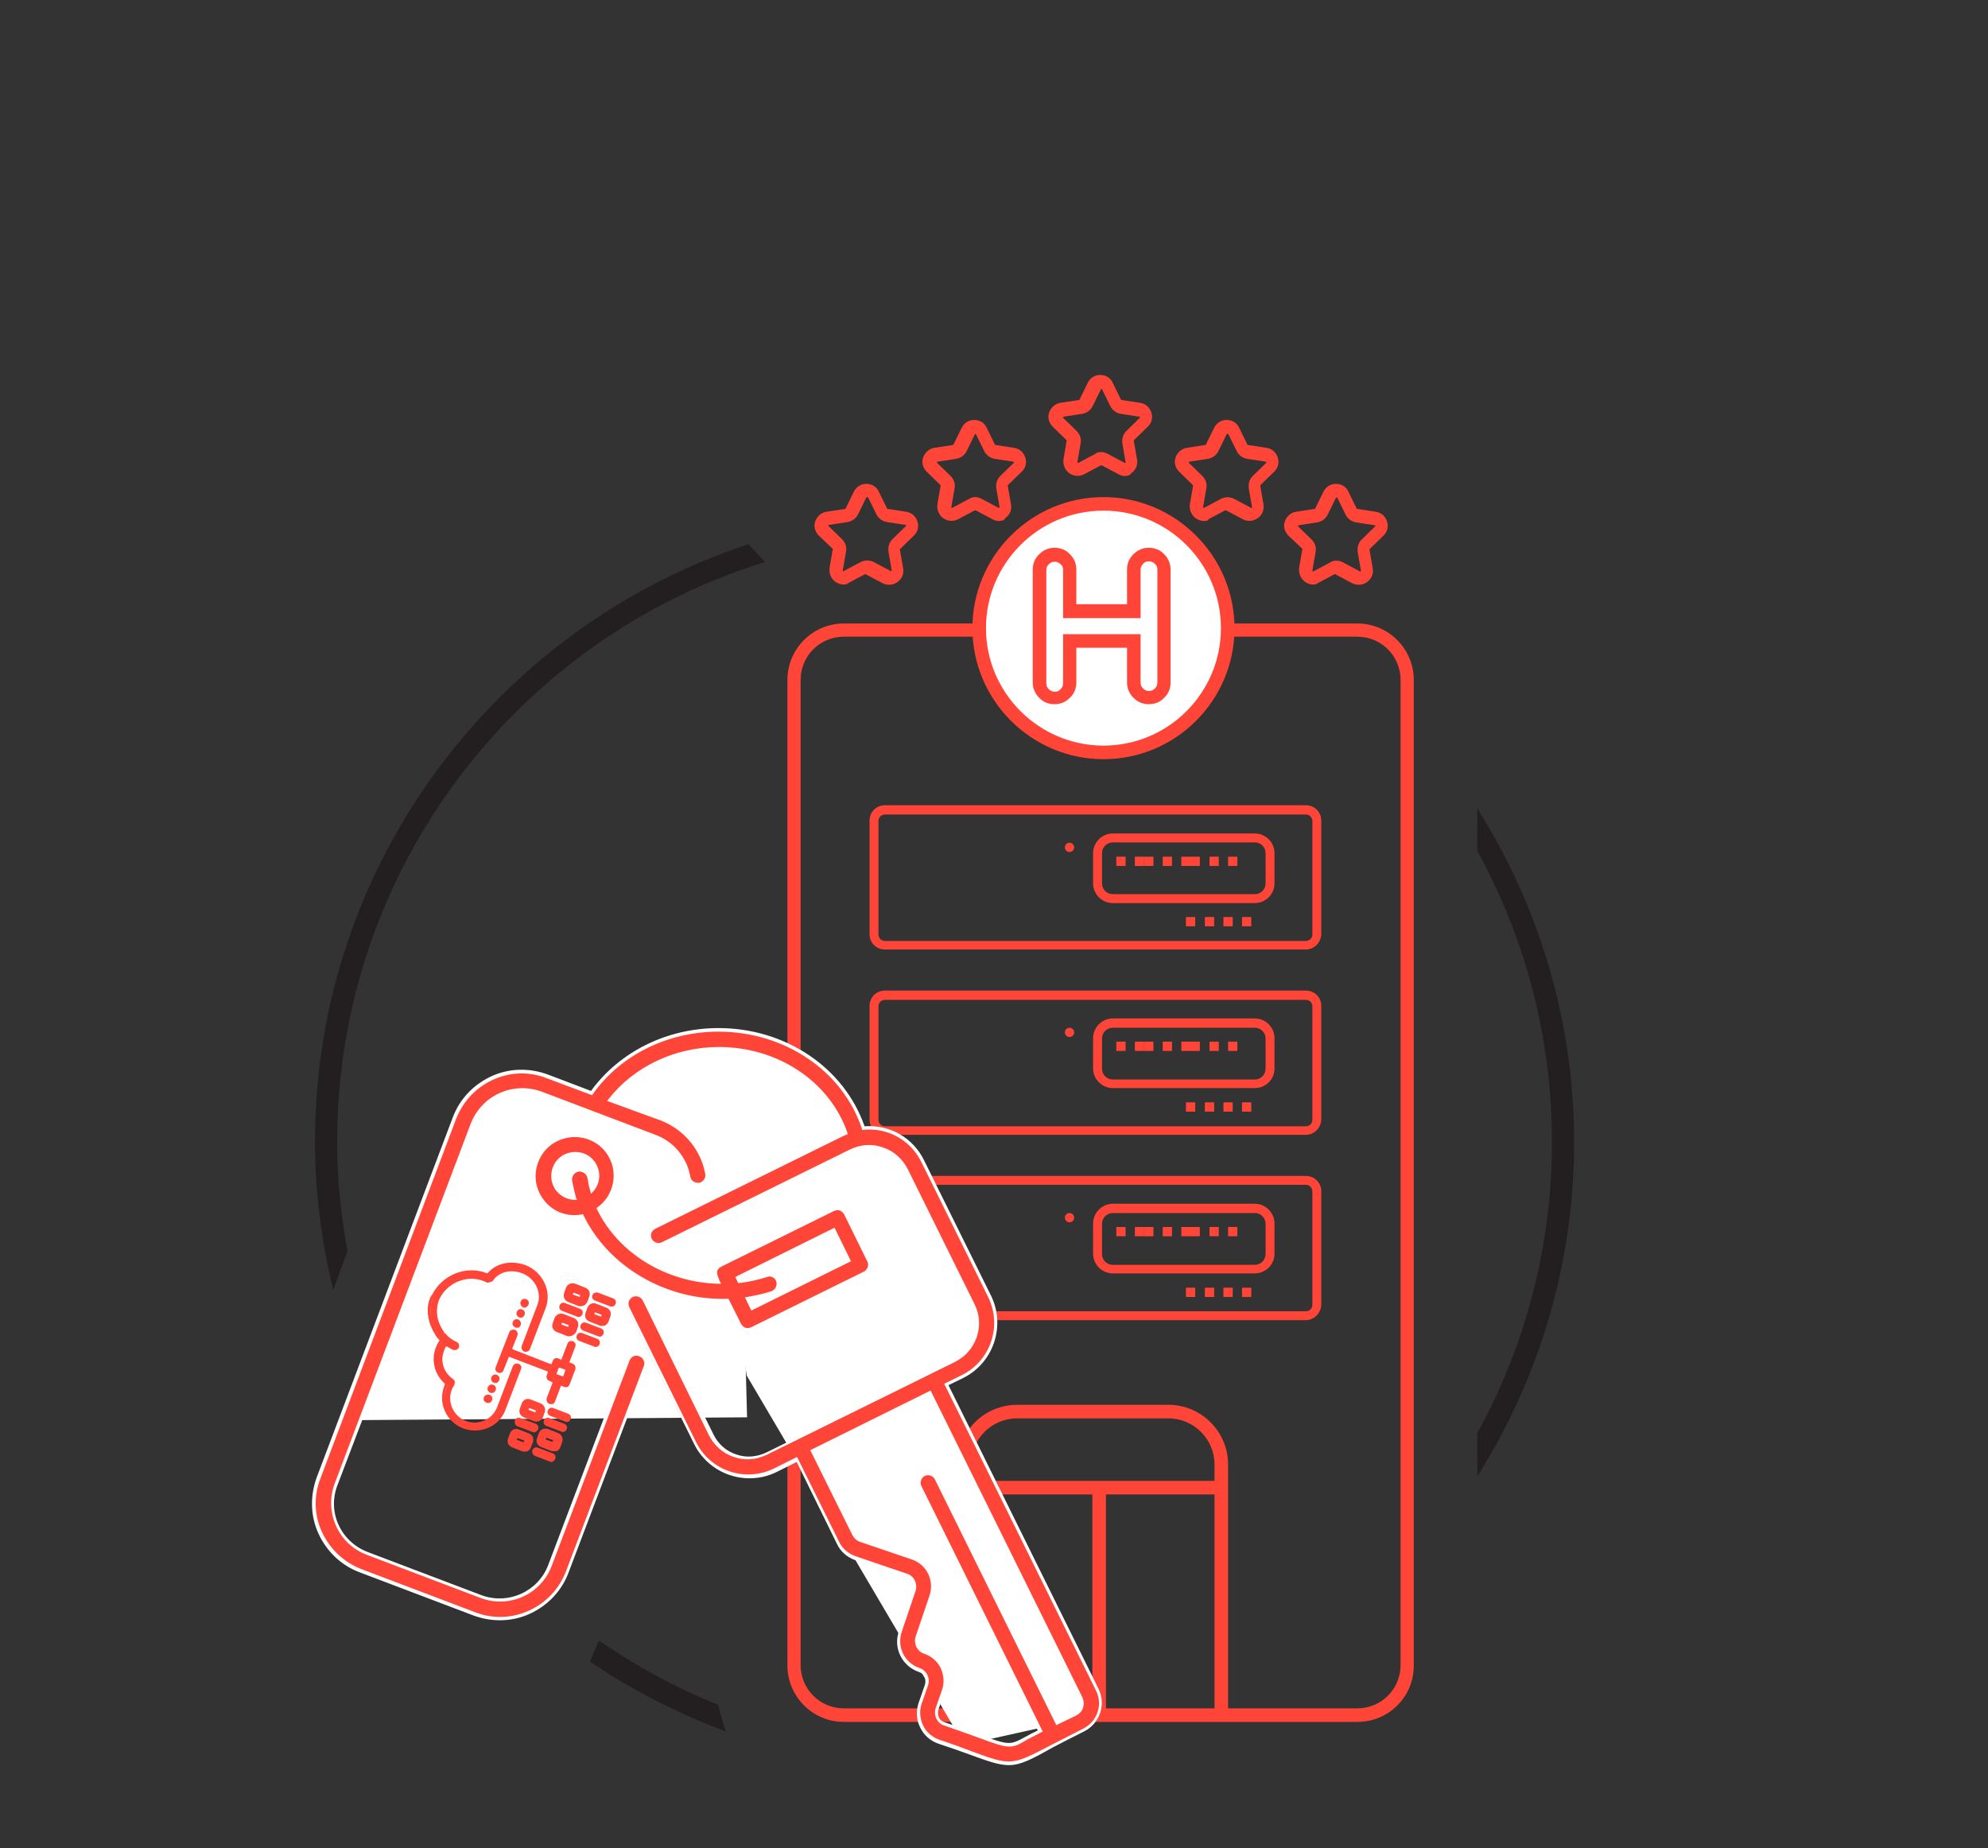 <?xml version="1.0" encoding="utf-8"?>
<!-- Generator: Adobe Illustrator 25.0.0, SVG Export Plug-In . SVG Version: 6.00 Build 0)  -->
<svg version="1.1" baseProfile="tiny" xmlns="http://www.w3.org/2000/svg" xmlns:xlink="http://www.w3.org/1999/xlink" x="0px"
	 y="0px" viewBox="0 0 55.67 51.76" overflow="visible" xml:space="preserve">
<rect x="0" y="0" width="55.67" height="51.76" fill="#333333" stroke="none"/>
<g id="Calque_1">
</g>
<g id="Calque_2">
	<g>
		<g>
			<g>
				<path fill="#FF4438" d="M31.5,13.33c-0.06,0-0.13-0.02-0.18-0.05l-0.47-0.25c-0.01,0-0.01,0-0.02,0l-0.47,0.25
					c-0.13,0.07-0.29,0.06-0.42-0.03c-0.12-0.09-0.18-0.24-0.16-0.39l0.09-0.52c0-0.01,0-0.01-0.01-0.02l-0.38-0.37
					c-0.11-0.11-0.15-0.26-0.1-0.4c0.05-0.14,0.17-0.25,0.32-0.27l0.52-0.08c0.01,0,0.01,0,0.01-0.01l0.23-0.47
					c0.07-0.14,0.2-0.22,0.35-0.22c0,0,0,0,0,0c0.15,0,0.29,0.08,0.35,0.22v0l0.23,0.47c0,0.01,0.01,0.01,0.01,0.01l0.52,0.08
					c0.15,0.02,0.27,0.12,0.32,0.27c0.05,0.14,0.01,0.3-0.1,0.4l-0.38,0.37c0,0-0.01,0.01-0.01,0.02l0.09,0.52
					c0.03,0.15-0.03,0.3-0.16,0.39C31.66,13.3,31.58,13.33,31.5,13.33z M30.84,12.66c0.06,0,0.13,0.02,0.18,0.05l0.47,0.25
					c0,0,0.01,0.01,0.02,0c0.01-0.01,0.01-0.01,0.01-0.02l-0.09-0.52c-0.02-0.13,0.02-0.26,0.11-0.35l0.38-0.37
					c0,0,0.01-0.01,0-0.02c0-0.01-0.01-0.01-0.01-0.01l-0.52-0.08c-0.13-0.02-0.24-0.1-0.3-0.22l-0.23-0.47c0-0.01-0.03-0.01-0.03,0
					l-0.23,0.47c-0.06,0.12-0.17,0.2-0.3,0.22l-0.52,0.08c0,0-0.01,0-0.01,0.01c0,0.01,0,0.02,0,0.02l0.38,0.37
					c0.09,0.09,0.14,0.22,0.11,0.35l-0.09,0.52c0,0,0,0.01,0.01,0.02c0.01,0.01,0.02,0,0.02,0l0.47-0.25
					C30.71,12.67,30.78,12.66,30.84,12.66z"/>
				<path fill="#FF4438" d="M27.97,14.59c-0.06,0-0.13-0.02-0.18-0.05l-0.47-0.25c-0.01,0-0.01,0-0.02,0l-0.47,0.25
					c-0.13,0.07-0.29,0.06-0.42-0.03c-0.12-0.09-0.18-0.24-0.16-0.39l0.09-0.52c0-0.01,0-0.01-0.01-0.02l-0.38-0.37
					c-0.11-0.11-0.15-0.26-0.1-0.4c0.05-0.14,0.17-0.25,0.32-0.27l0.52-0.08c0.01,0,0.01,0,0.01-0.01l0.23-0.47
					c0.07-0.14,0.2-0.22,0.35-0.22s0.29,0.08,0.35,0.22v0l0.23,0.47c0,0.01,0.01,0.01,0.01,0.01l0.52,0.08
					c0.15,0.02,0.27,0.12,0.32,0.27c0.05,0.14,0.01,0.3-0.1,0.4l-0.38,0.37c0,0-0.01,0.01-0.01,0.02l0.09,0.52
					c0.03,0.15-0.03,0.3-0.16,0.39C28.13,14.57,28.05,14.59,27.97,14.59z M27.31,13.92c0.06,0,0.13,0.02,0.18,0.05l0.47,0.25
					c0,0,0.01,0.01,0.02,0c0.01-0.01,0.01-0.01,0.01-0.02l-0.09-0.52c-0.02-0.13,0.02-0.26,0.11-0.35l0.38-0.37
					c0,0,0.01-0.01,0-0.02c0-0.01-0.01-0.01-0.01-0.01l-0.52-0.08c-0.13-0.02-0.24-0.1-0.3-0.22l-0.23-0.47c0-0.01-0.03-0.01-0.03,0
					l-0.23,0.47c-0.06,0.12-0.17,0.2-0.3,0.22l-0.52,0.08c0,0-0.01,0-0.01,0.01c0,0.01,0,0.02,0,0.02l0.38,0.37
					c0.09,0.09,0.14,0.22,0.11,0.35l-0.09,0.52c0,0,0,0.01,0.01,0.02c0.01,0.01,0.02,0,0.02,0l0.47-0.25
					C27.18,13.94,27.24,13.92,27.31,13.92z"/>
				<path fill="#FF4438" d="M33.71,14.59c-0.08,0-0.16-0.03-0.23-0.08c-0.12-0.09-0.18-0.24-0.16-0.39l0.09-0.52
					c0-0.01,0-0.01-0.01-0.02l-0.38-0.37c-0.11-0.11-0.15-0.26-0.1-0.4c0.05-0.14,0.17-0.25,0.32-0.27l0.52-0.08
					c0.01,0,0.01,0,0.01-0.01l0.23-0.47c0.07-0.14,0.2-0.22,0.35-0.22c0,0,0,0,0,0c0.15,0,0.29,0.08,0.35,0.22l0.23,0.47
					c0,0.01,0.01,0.01,0.01,0.01l0.52,0.08c0.15,0.02,0.27,0.12,0.32,0.27c0.05,0.14,0.01,0.3-0.1,0.4l-0.38,0.37
					c0,0-0.01,0.01-0.01,0.02l0.09,0.52c0.03,0.15-0.03,0.3-0.16,0.39c-0.12,0.09-0.28,0.1-0.42,0.03l-0.47-0.25
					c-0.01,0-0.01,0-0.02,0l-0.47,0.25C33.84,14.58,33.77,14.59,33.71,14.59z M34.37,12.15c-0.01,0-0.01,0.01-0.02,0.01l-0.23,0.47
					c-0.06,0.12-0.17,0.2-0.3,0.22l-0.52,0.08c0,0-0.01,0-0.01,0.01c0,0.01,0,0.02,0,0.02l0.38,0.37c0.09,0.09,0.14,0.22,0.11,0.35
					l-0.09,0.52c0,0,0,0.01,0.01,0.02c0.01,0.01,0.02,0,0.02,0l0.47-0.25c0.12-0.06,0.25-0.06,0.37,0l0.47,0.25
					c0,0,0.01,0.01,0.02,0c0.01-0.01,0.01-0.01,0.01-0.02l-0.09-0.52c-0.02-0.13,0.02-0.26,0.11-0.35l0.38-0.37
					c0,0,0.01-0.01,0-0.02c0-0.01-0.01-0.01-0.01-0.01l-0.52-0.08c-0.13-0.02-0.24-0.1-0.3-0.22l-0.23-0.47
					C34.39,12.15,34.38,12.15,34.37,12.15L34.37,12.15z"/>
				<path fill="#FF4438" d="M23.62,16.37c-0.08,0-0.16-0.03-0.23-0.08c-0.12-0.09-0.18-0.24-0.16-0.39l0.09-0.52
					c0-0.01,0-0.01-0.01-0.02L22.93,15c-0.11-0.11-0.15-0.26-0.1-0.4c0.05-0.14,0.17-0.25,0.32-0.27l0.52-0.08
					c0.01,0,0.01,0,0.01-0.01l0.23-0.47c0.07-0.14,0.2-0.22,0.35-0.22c0,0,0,0,0,0c0.15,0,0.29,0.08,0.35,0.22v0l0.23,0.47
					c0,0.01,0.01,0.01,0.01,0.01l0.52,0.08c0.15,0.02,0.27,0.12,0.32,0.27c0.05,0.14,0.01,0.3-0.1,0.4l-0.38,0.37
					c0,0-0.01,0.01-0.01,0.02l0.09,0.52c0.03,0.15-0.03,0.3-0.16,0.39c-0.12,0.09-0.28,0.1-0.42,0.03l-0.47-0.25
					c-0.01,0-0.01,0-0.02,0l-0.47,0.25C23.74,16.35,23.68,16.37,23.62,16.37z M24.28,13.92c-0.01,0-0.01,0.01-0.02,0.01l-0.23,0.47
					c-0.06,0.12-0.17,0.2-0.3,0.22l-0.52,0.08c0,0-0.01,0-0.01,0.01c0,0.01,0,0.02,0,0.02l0.38,0.37c0.09,0.09,0.14,0.22,0.11,0.35
					l-0.09,0.52c0,0,0,0.01,0.01,0.02c0.01,0.01,0.02,0,0.02,0l0.47-0.25c0.12-0.06,0.25-0.06,0.37,0l0.47,0.25
					c0,0,0.01,0.01,0.02,0c0.01-0.01,0.01-0.01,0.01-0.02l-0.09-0.52c-0.02-0.13,0.02-0.26,0.11-0.35l0.38-0.37
					c0,0,0.01-0.01,0-0.02c0-0.01-0.01-0.01-0.01-0.01l-0.52-0.08c-0.13-0.02-0.24-0.1-0.3-0.22l-0.23-0.47
					C24.29,13.93,24.29,13.92,24.28,13.92z"/>
				<path fill="#FF4438" d="M36.77,16.37c-0.08,0-0.16-0.03-0.23-0.08c-0.12-0.09-0.18-0.24-0.16-0.39l0.09-0.52
					c0-0.01,0-0.01-0.01-0.02L36.08,15c-0.11-0.11-0.15-0.26-0.1-0.4c0.05-0.14,0.17-0.25,0.32-0.27l0.52-0.08
					c0.01,0,0.01,0,0.01-0.01l0.23-0.47c0.07-0.14,0.2-0.22,0.35-0.22c0,0,0,0,0,0c0.15,0,0.29,0.08,0.35,0.22l0.23,0.47
					c0,0.01,0.01,0.01,0.01,0.01l0.52,0.08c0.15,0.02,0.27,0.12,0.32,0.27c0.05,0.14,0.01,0.3-0.1,0.4l-0.38,0.37
					c0,0-0.01,0.01-0.01,0.02l0.09,0.52c0.03,0.15-0.03,0.3-0.16,0.39c-0.12,0.09-0.28,0.1-0.42,0.03l-0.47-0.25
					c-0.01,0-0.01,0-0.02,0l-0.47,0.25C36.89,16.35,36.83,16.37,36.77,16.37z M37.43,15.7c0.06,0,0.13,0.02,0.18,0.05l0.47,0.25
					c0,0,0.01,0.01,0.02,0c0.01-0.01,0.01-0.01,0.01-0.02l-0.09-0.52c-0.02-0.13,0.02-0.26,0.11-0.35l0.38-0.37
					c0,0,0.01-0.01,0-0.02c0-0.01-0.01-0.01-0.01-0.01l-0.52-0.08c-0.13-0.02-0.24-0.1-0.3-0.22l-0.23-0.47c0,0,0-0.01-0.02-0.01
					l0,0c-0.01,0-0.01,0.01-0.02,0.01l-0.23,0.47c-0.06,0.12-0.17,0.2-0.3,0.22l-0.52,0.08c0,0-0.01,0-0.01,0.01
					c0,0.01,0,0.02,0,0.02l0.38,0.37c0.09,0.09,0.14,0.22,0.11,0.35l-0.09,0.52c0,0,0,0.01,0.01,0.02c0.01,0.01,0.02,0,0.02,0
					l0.47-0.25C37.3,15.71,37.36,15.7,37.43,15.7z"/>
			</g>
			<path fill="#FF4438" d="M38.01,48.22H23.63c-0.87,0-1.58-0.71-1.58-1.58V19.04c0-0.87,0.71-1.58,1.58-1.58h14.38
				c0.87,0,1.58,0.71,1.58,1.58v27.59C39.6,47.51,38.89,48.22,38.01,48.22z M23.63,17.83c-0.67,0-1.21,0.54-1.21,1.21v27.59
				c0,0.67,0.54,1.21,1.21,1.21h14.38c0.67,0,1.21-0.54,1.21-1.21V19.04c0-0.67-0.54-1.21-1.21-1.21H23.63z"/>
			<path fill="#FF4438" d="M34.39,48.03h-0.38v-7.02c0-0.71-0.58-1.29-1.29-1.29h-4.24c-0.71,0-1.29,0.58-1.29,1.29v7.02h-0.38
				v-7.02c0-0.92,0.75-1.67,1.67-1.67h4.24c0.92,0,1.67,0.75,1.67,1.67V48.03z"/>
			<rect x="27" y="41.47" fill="#FF4438" width="7.19" height="0.38"/>
			<rect x="30.59" y="41.66" fill="#FF4438" width="0.38" height="6.37"/>
			<g>
				<g>
					<g>
						<path fill="#FF4438" d="M36.56,26.59H24.78c-0.24,0-0.43-0.19-0.43-0.43v-3.18c0-0.24,0.19-0.43,0.43-0.43h11.79
							c0.24,0,0.43,0.19,0.43,0.43v3.18C36.99,26.4,36.8,26.59,36.56,26.59z M24.78,22.81c-0.1,0-0.18,0.08-0.18,0.18v3.18
							c0,0.1,0.08,0.18,0.18,0.18h11.79c0.1,0,0.18-0.08,0.18-0.18v-3.18c0-0.1-0.08-0.18-0.18-0.18H24.78z"/>
					</g>
					<g>
						<path fill="#FF4438" d="M35.14,25.29h-3.98c-0.3,0-0.55-0.25-0.55-0.55v-0.85c0-0.3,0.25-0.55,0.55-0.55h3.98
							c0.3,0,0.55,0.25,0.55,0.55v0.85C35.69,25.04,35.44,25.29,35.14,25.29z M31.16,23.59c-0.16,0-0.3,0.13-0.3,0.3v0.85
							c0,0.16,0.13,0.3,0.3,0.3h3.98c0.16,0,0.3-0.13,0.3-0.3v-0.85c0-0.16-0.13-0.3-0.3-0.3H31.16z"/>
					</g>
					<g>
						<rect x="33.21" y="25.68" fill="#FF4438" width="0.26" height="0.26"/>
					</g>
					<g>
						<rect x="33.74" y="25.68" fill="#FF4438" width="0.26" height="0.26"/>
					</g>
					<g>
						<rect x="34.26" y="25.68" fill="#FF4438" width="0.26" height="0.26"/>
					</g>
					<g>
						<rect x="34.78" y="25.68" fill="#FF4438" width="0.26" height="0.26"/>
					</g>
					<g>
						<circle fill="#FF4438" cx="29.95" cy="23.73" r="0.13"/>
					</g>
				</g>
				<g>
					<rect x="31.26" y="23.99" fill="#FF4438" width="0.26" height="0.26"/>
				</g>
				<g>
					<rect x="31.78" y="23.99" fill="#FF4438" width="0.26" height="0.26"/>
				</g>
				<g>
					<rect x="32.04" y="23.99" fill="#FF4438" width="0.26" height="0.26"/>
				</g>
				<g>
					<rect x="32.56" y="23.99" fill="#FF4438" width="0.26" height="0.26"/>
				</g>
				<g>
					<rect x="33.08" y="23.99" fill="#FF4438" width="0.52" height="0.26"/>
				</g>
				<g>
					<rect x="33.87" y="23.99" fill="#FF4438" width="0.26" height="0.26"/>
				</g>
				<g>
					<rect x="34.39" y="23.99" fill="#FF4438" width="0.26" height="0.26"/>
				</g>
			</g>
			<g>
				<g>
					<g>
						<path fill="#FF4438" d="M36.56,31.78H24.78c-0.24,0-0.43-0.19-0.43-0.43v-3.18c0-0.24,0.19-0.43,0.43-0.43h11.79
							c0.24,0,0.43,0.19,0.43,0.43v3.18C36.99,31.59,36.8,31.78,36.56,31.78z M24.78,28c-0.1,0-0.18,0.08-0.18,0.18v3.18
							c0,0.1,0.08,0.18,0.18,0.18h11.79c0.1,0,0.18-0.08,0.18-0.18v-3.18c0-0.1-0.08-0.18-0.18-0.18H24.78z"/>
					</g>
					<g>
						<path fill="#FF4438" d="M35.14,30.47h-3.98c-0.3,0-0.55-0.25-0.55-0.55v-0.85c0-0.3,0.25-0.55,0.55-0.55h3.98
							c0.3,0,0.55,0.25,0.55,0.55v0.85C35.69,30.23,35.44,30.47,35.14,30.47z M31.16,28.78c-0.16,0-0.3,0.13-0.3,0.3v0.85
							c0,0.16,0.13,0.3,0.3,0.3h3.98c0.16,0,0.3-0.13,0.3-0.3v-0.85c0-0.16-0.13-0.3-0.3-0.3H31.16z"/>
					</g>
					<g>
						<rect x="33.21" y="30.87" fill="#FF4438" width="0.26" height="0.26"/>
					</g>
					<g>
						<rect x="33.74" y="30.87" fill="#FF4438" width="0.26" height="0.26"/>
					</g>
					<g>
						<rect x="34.26" y="30.87" fill="#FF4438" width="0.26" height="0.26"/>
					</g>
					<g>
						<rect x="34.78" y="30.87" fill="#FF4438" width="0.26" height="0.26"/>
					</g>
					<g>
						<circle fill="#FF4438" cx="29.95" cy="28.91" r="0.13"/>
					</g>
				</g>
				<g>
					<rect x="31.26" y="29.17" fill="#FF4438" width="0.26" height="0.26"/>
				</g>
				<g>
					<rect x="31.78" y="29.17" fill="#FF4438" width="0.26" height="0.26"/>
				</g>
				<g>
					<rect x="32.04" y="29.17" fill="#FF4438" width="0.26" height="0.26"/>
				</g>
				<g>
					<rect x="32.56" y="29.17" fill="#FF4438" width="0.26" height="0.26"/>
				</g>
				<g>
					<rect x="33.08" y="29.17" fill="#FF4438" width="0.52" height="0.26"/>
				</g>
				<g>
					<rect x="33.87" y="29.17" fill="#FF4438" width="0.26" height="0.26"/>
				</g>
				<g>
					<rect x="34.39" y="29.17" fill="#FF4438" width="0.26" height="0.26"/>
				</g>
			</g>
			<g>
				<g>
					<g>
						<path fill="#FF4438" d="M36.56,36.97H24.78c-0.24,0-0.43-0.19-0.43-0.43v-3.18c0-0.24,0.19-0.43,0.43-0.43h11.79
							c0.24,0,0.43,0.19,0.43,0.43v3.18C36.99,36.77,36.8,36.97,36.56,36.97z M24.78,33.18c-0.1,0-0.18,0.08-0.18,0.18v3.18
							c0,0.1,0.08,0.18,0.18,0.18h11.79c0.1,0,0.18-0.08,0.18-0.18v-3.18c0-0.1-0.08-0.18-0.18-0.18H24.78z"/>
					</g>
					<g>
						<path fill="#FF4438" d="M35.14,35.66h-3.98c-0.3,0-0.55-0.25-0.55-0.55v-0.85c0-0.3,0.25-0.55,0.55-0.55h3.98
							c0.3,0,0.55,0.25,0.55,0.55v0.85C35.69,35.41,35.44,35.66,35.14,35.66z M31.16,33.97c-0.16,0-0.3,0.13-0.3,0.3v0.85
							c0,0.16,0.13,0.3,0.3,0.3h3.98c0.16,0,0.3-0.13,0.3-0.3v-0.85c0-0.16-0.13-0.3-0.3-0.3H31.16z"/>
					</g>
					<g>
						<rect x="33.21" y="36.06" fill="#FF4438" width="0.26" height="0.26"/>
					</g>
					<g>
						<rect x="33.74" y="36.06" fill="#FF4438" width="0.26" height="0.26"/>
					</g>
					<g>
						<rect x="34.26" y="36.06" fill="#FF4438" width="0.26" height="0.26"/>
					</g>
					<g>
						<rect x="34.78" y="36.06" fill="#FF4438" width="0.26" height="0.26"/>
					</g>
					<g>
						<circle fill="#FF4438" cx="29.95" cy="34.1" r="0.13"/>
					</g>
				</g>
				<g>
					<rect x="31.26" y="34.36" fill="#FF4438" width="0.26" height="0.26"/>
				</g>
				<g>
					<rect x="31.78" y="34.36" fill="#FF4438" width="0.26" height="0.26"/>
				</g>
				<g>
					<rect x="32.04" y="34.36" fill="#FF4438" width="0.26" height="0.26"/>
				</g>
				<g>
					<rect x="32.56" y="34.36" fill="#FF4438" width="0.26" height="0.26"/>
				</g>
				<g>
					<rect x="33.08" y="34.36" fill="#FF4438" width="0.52" height="0.26"/>
				</g>
				<g>
					<rect x="33.87" y="34.36" fill="#FF4438" width="0.26" height="0.26"/>
				</g>
				<g>
					<rect x="34.39" y="34.36" fill="#FF4438" width="0.26" height="0.26"/>
				</g>
			</g>
			<g>
				<circle fill="#FFFFFF" cx="30.9" cy="17.59" r="3.48"/>
				<path fill="#FF4438" d="M30.9,21.26c-2.02,0-3.67-1.65-3.67-3.67c0-2.02,1.65-3.67,3.67-3.67s3.67,1.65,3.67,3.67
					C34.57,19.61,32.93,21.26,30.9,21.26z M30.9,14.3c-1.82,0-3.29,1.48-3.29,3.29s1.48,3.29,3.29,3.29c1.82,0,3.29-1.48,3.29-3.29
					S32.72,14.3,30.9,14.3z"/>
			</g>
			<g>
				<path fill="#FF4438" d="M32.17,19.72c-0.17,0-0.31-0.06-0.43-0.18c-0.12-0.12-0.18-0.27-0.18-0.43v-0.97h-1.42v0.97
					c0,0.17-0.06,0.32-0.18,0.43c-0.12,0.12-0.26,0.18-0.43,0.18c-0.17,0-0.32-0.06-0.43-0.18c-0.12-0.12-0.18-0.27-0.18-0.43v-3.16
					c0-0.17,0.06-0.31,0.18-0.43c0.12-0.12,0.27-0.18,0.43-0.18c0.17,0,0.32,0.06,0.43,0.18c0.12,0.12,0.18,0.26,0.18,0.43v0.97
					h1.42v-0.97c0-0.17,0.06-0.31,0.18-0.43c0.12-0.12,0.26-0.18,0.43-0.18c0.17,0,0.32,0.06,0.43,0.18
					c0.12,0.12,0.18,0.27,0.18,0.43v3.16c0,0.17-0.06,0.32-0.18,0.43C32.49,19.66,32.34,19.72,32.17,19.72z M29.77,17.76h2.17v1.35
					c0,0.07,0.02,0.12,0.07,0.17c0.05,0.05,0.1,0.07,0.16,0.07c0.07,0,0.12-0.02,0.17-0.07c0.05-0.05,0.07-0.1,0.07-0.17v-3.16
					c0-0.07-0.02-0.12-0.07-0.16c-0.05-0.05-0.1-0.07-0.17-0.07c-0.07,0-0.12,0.02-0.16,0.07c-0.05,0.05-0.07,0.1-0.07,0.17v1.35
					h-2.17v-1.35c0-0.07-0.02-0.12-0.07-0.16c-0.05-0.05-0.1-0.07-0.16-0.07c-0.07,0-0.12,0.02-0.17,0.07
					c-0.05,0.05-0.07,0.1-0.07,0.17v3.16c0,0.07,0.02,0.12,0.07,0.17c0.05,0.05,0.1,0.07,0.17,0.07c0.07,0,0.12-0.02,0.16-0.07
					c0.05-0.05,0.07-0.1,0.07-0.17V17.76z"/>
			</g>
		</g>
		<g>
			<path fill="#FFFFFF" d="M19.48,29.02c0,0,3.69,0,4.47,2.77l0.78,0.38l0.91,0.45l2,4.01l-0.43,1.34l-1.08,0.81l4.65,9.24L27,48.86
				l-6.09-10.34L19.48,29.02z"/>
			<g>
				<path fill="#FFFFFF" d="M20.64,29.02c0,0-2.96,0.31-3.84,1.93l-1.98-0.74l-1.5,0.61l-3.51,8.95l11.11-0.08L20.64,29.02z"/>
				<g>
					<g>
						<path fill="#FF4438" d="M20.12,35.91c-1.5-0.04-2.78-0.89-3.35-2.05c0.43-0.31,0.6-0.89,0.37-1.39
							c-0.13-0.28-0.35-0.49-0.64-0.6c-0.59-0.22-1.25,0.07-1.47,0.66c-0.31,0.82,0.38,1.68,1.26,1.53
							c0.69,1.44,2.29,2.42,4.08,2.37l0.33,0.68c0.06,0.13,0.22,0.18,0.35,0.12l3.16-1.56c0.13-0.06,0.18-0.22,0.12-0.35l-0.65-1.32
							c-0.03-0.06-0.08-0.11-0.15-0.13c-0.06-0.02-0.14-0.02-0.2,0.01l-3.16,1.56C19.92,35.56,20.08,35.82,20.12,35.91z
							 M20.64,35.78l2.7-1.33l0.42,0.85l-2.7,1.33l-0.13-0.27c0.23-0.04,0.46-0.09,0.69-0.16c0.14-0.04,0.21-0.19,0.17-0.33
							c-0.04-0.14-0.19-0.21-0.33-0.17c-0.25,0.08-0.51,0.14-0.77,0.17L20.64,35.78z M16.57,33.34c-0.03-0.12-0.06-0.23-0.08-0.35
							c-0.02-0.14-0.16-0.24-0.3-0.21c-0.14,0.02-0.24,0.16-0.21,0.3c0.03,0.16,0.07,0.33,0.12,0.48c-0.44,0-0.73-0.44-0.58-0.84v0
							c0.19-0.51,0.92-0.55,1.15-0.04C16.77,32.9,16.73,33.16,16.57,33.34z"/>
						<path fill="#FFFFFF" d="M20.94,37.29c-0.03,0-0.07-0.01-0.1-0.02c-0.08-0.03-0.14-0.08-0.18-0.15l-0.32-0.65
							c-1.73,0.04-3.36-0.9-4.08-2.36c-0.41,0.06-0.81-0.1-1.08-0.42c-0.28-0.33-0.35-0.77-0.2-1.18c0.11-0.3,0.33-0.53,0.62-0.66
							c0.29-0.13,0.61-0.14,0.91-0.03c0.3,0.11,0.53,0.33,0.66,0.62c0.22,0.5,0.08,1.09-0.35,1.42c0.58,1.15,1.83,1.92,3.21,1.99
							c-0.04-0.08-0.08-0.19-0.04-0.3c0.02-0.07,0.08-0.13,0.15-0.16l3.16-1.56c0.07-0.04,0.16-0.04,0.23-0.02
							c0.08,0.03,0.14,0.08,0.18,0.15l0.65,1.32c0.07,0.15,0.01,0.33-0.14,0.41l-3.16,1.56C21.03,37.28,20.99,37.29,20.94,37.29z
							 M20.4,36.37l0.35,0.7c0.03,0.05,0.07,0.09,0.12,0.11c0.05,0.02,0.11,0.01,0.16-0.01l3.16-1.56c0.1-0.05,0.15-0.18,0.1-0.28
							l-0.65-1.32c-0.03-0.05-0.07-0.09-0.12-0.11c-0.05-0.02-0.11-0.01-0.16,0.01l-3.16,1.56c-0.06,0.03-0.09,0.06-0.11,0.11
							c-0.03,0.09,0.03,0.21,0.06,0.28l0.04,0.09l-0.08,0c-1.46-0.04-2.79-0.85-3.39-2.08l-0.02-0.04l0.03-0.02
							c0.42-0.3,0.57-0.86,0.36-1.33c-0.12-0.27-0.34-0.47-0.61-0.57c-0.27-0.1-0.57-0.09-0.84,0.03c-0.27,0.12-0.47,0.34-0.57,0.61
							c-0.14,0.37-0.07,0.78,0.18,1.08c0.25,0.31,0.64,0.45,1.03,0.38L16.32,34l0.02,0.03c0.7,1.45,2.33,2.4,4.04,2.34L20.4,36.37z
							 M21.04,36.7l-0.18-0.37l0.06-0.01c0.23-0.04,0.46-0.09,0.68-0.16c0.11-0.04,0.17-0.16,0.14-0.27
							c-0.02-0.05-0.05-0.1-0.1-0.12c-0.05-0.03-0.11-0.03-0.16-0.01c-0.25,0.08-0.51,0.14-0.78,0.17l-0.03,0l-0.08-0.17l2.78-1.38
							l0.46,0.94L21.04,36.7z M21,36.41l0.08,0.17l2.61-1.29l-0.38-0.77l-2.61,1.29l0.01,0.03c0.25-0.03,0.5-0.08,0.73-0.16
							c0.08-0.03,0.16-0.02,0.23,0.02c0.07,0.04,0.13,0.1,0.15,0.18c0.05,0.16-0.04,0.33-0.2,0.38C21.42,36.32,21.21,36.37,21,36.41
							z M16.16,33.6l-0.06,0c-0.22,0-0.42-0.11-0.55-0.29c-0.12-0.18-0.15-0.41-0.07-0.62c0.1-0.26,0.33-0.42,0.61-0.43
							c0.27-0.01,0.52,0.14,0.63,0.39c0.11,0.24,0.07,0.52-0.11,0.72l-0.06,0.06l-0.02-0.08c-0.04-0.12-0.06-0.24-0.08-0.36
							c-0.01-0.06-0.04-0.1-0.09-0.14c-0.05-0.03-0.1-0.05-0.16-0.04c-0.06,0.01-0.1,0.04-0.14,0.09c-0.03,0.05-0.05,0.1-0.04,0.16
							c0.03,0.16,0.07,0.32,0.11,0.48L16.16,33.6z M16.1,32.36c-0.01,0-0.01,0-0.02,0c-0.24,0.01-0.44,0.15-0.52,0.37
							c-0.07,0.18-0.04,0.37,0.06,0.53c0.1,0.14,0.24,0.23,0.4,0.25c-0.04-0.14-0.07-0.28-0.1-0.42c-0.01-0.08,0-0.16,0.05-0.23
							c0.05-0.07,0.12-0.11,0.2-0.12c0.08-0.01,0.16,0.01,0.23,0.05s0.11,0.12,0.12,0.2c0.01,0.08,0.03,0.17,0.06,0.26
							c0.1-0.16,0.12-0.36,0.04-0.54C16.53,32.49,16.33,32.36,16.1,32.36z"/>
					</g>
					<g>
						<path fill="#FF4438" d="M8.92,41.4c-0.39,1.04,0.13,2.2,1.17,2.6l3.19,1.21c1.04,0.39,2.2-0.13,2.6-1.17l2.18-5.75
							c0.05-0.13-0.02-0.28-0.15-0.33c-0.13-0.05-0.28,0.02-0.33,0.15l-2.18,5.75c-0.29,0.77-1.16,1.16-1.93,0.87l-3.19-1.21
							c-0.77-0.29-1.16-1.16-0.87-1.93l3.81-10.08c0.29-0.77,1.16-1.16,1.93-0.87l3.19,1.21c0.49,0.19,0.85,0.62,0.94,1.14
							c0.03,0.14,0.16,0.23,0.3,0.21c0.14-0.03,0.23-0.16,0.21-0.3c-0.12-0.69-0.61-1.28-1.27-1.53l-1.44-0.55
							c0.7-0.91,1.83-1.44,3.05-1.44c1.64,0,3.06,0.95,3.56,2.37c-0.03,0.01-0.06,0.02-0.08,0.04l-5.27,2.6
							c-0.13,0.06-0.18,0.22-0.12,0.35c0.06,0.13,0.22,0.18,0.35,0.12l5.27-2.6c0.58-0.28,1.27-0.05,1.56,0.53l1.87,3.78
							c0.28,0.57,0.05,1.27-0.53,1.56c-0.79,0.39-4.48,2.21-5.27,2.6c-0.58,0.28-1.27,0.05-1.56-0.53l-1.87-3.78
							c-0.06-0.13-0.22-0.18-0.35-0.12c-0.13,0.06-0.18,0.22-0.12,0.35l1.87,3.78c0.41,0.83,1.42,1.17,2.25,0.76l0.6-0.3l1.16,2.34
							c0.1,0.2,0.27,0.35,0.49,0.43l1.44,0.49c0.17,0.06,0.27,0.25,0.21,0.42l-0.39,1.15c-0.15,0.44,0.09,0.92,0.53,1.07
							C25.9,46.81,26,47,25.94,47.17l-0.18,0.52c-0.15,0.44,0.09,0.92,0.53,1.07c2.44,0.83,1.63,0.89,4.06-0.31
							c0.42-0.21,0.59-0.71,0.38-1.13l-4.23-8.55l0.45-0.22c0.83-0.41,1.17-1.42,0.76-2.25l-1.87-3.78
							c-0.32-0.64-0.98-0.99-1.67-0.93c0-0.01,0-0.01,0-0.02c-0.56-1.64-2.19-2.74-4.06-2.74c-1.44,0-2.76,0.66-3.55,1.77
							l-1.25-0.47c-1.04-0.39-2.2,0.13-2.6,1.17L8.92,41.4z M26.05,39.01l4.23,8.55c0.08,0.16,0.01,0.36-0.15,0.44l-0.51,0.25
							l-3.38-6.84c-0.06-0.13-0.22-0.18-0.35-0.12c-0.13,0.06-0.18,0.22-0.12,0.35l3.38,6.84c-1.09,0.54-0.51,0.54-2.69-0.2
							c-0.17-0.06-0.27-0.25-0.21-0.42l0.18-0.52c0.15-0.44-0.09-0.92-0.53-1.07c-0.17-0.06-0.27-0.25-0.21-0.42l0.39-1.15
							c0.15-0.44-0.09-0.92-0.53-1.07l-1.44-0.49c-0.08-0.03-0.15-0.09-0.19-0.17l-1.16-2.34L26.05,39.01z"/>
						<path fill="#FFFFFF" d="M28.25,49.43c-0.27,0-0.56-0.1-1.08-0.29c-0.24-0.09-0.53-0.19-0.89-0.31
							c-0.23-0.08-0.41-0.24-0.51-0.45c-0.11-0.21-0.12-0.46-0.05-0.68l0.18-0.52c0.02-0.07,0.02-0.15-0.01-0.22
							c-0.03-0.07-0.09-0.12-0.16-0.14c-0.47-0.16-0.72-0.67-0.56-1.13l0.39-1.15c0.02-0.07,0.02-0.15-0.01-0.22
							c-0.03-0.07-0.09-0.12-0.16-0.14l-1.44-0.49c-0.23-0.08-0.41-0.24-0.51-0.45l-1.13-2.3l-0.56,0.28
							c-0.85,0.42-1.89,0.07-2.31-0.78l-1.87-3.78c-0.04-0.07-0.04-0.16-0.02-0.23c0.03-0.08,0.08-0.14,0.15-0.18
							c0.15-0.07,0.33-0.01,0.41,0.14l1.87,3.78c0.13,0.27,0.36,0.47,0.64,0.56c0.28,0.1,0.58,0.07,0.85-0.06l5.27-2.6
							c0.55-0.27,0.78-0.94,0.51-1.49l-1.87-3.78c-0.13-0.27-0.36-0.47-0.64-0.56c-0.28-0.1-0.58-0.08-0.85,0.06l-5.27,2.6
							c-0.15,0.07-0.33,0.01-0.41-0.14c-0.04-0.07-0.04-0.16-0.02-0.23c0.03-0.08,0.08-0.14,0.15-0.18l5.27-2.6
							c0.01-0.01,0.03-0.01,0.04-0.02c-0.5-1.37-1.9-2.29-3.5-2.29c-1.18,0-2.28,0.51-2.98,1.37l1.38,0.52
							c0.67,0.26,1.17,0.86,1.3,1.57c0.03,0.17-0.08,0.32-0.25,0.35c-0.17,0.03-0.32-0.08-0.35-0.25c-0.09-0.5-0.44-0.92-0.91-1.1
							l-3.19-1.21c-0.36-0.14-0.76-0.12-1.11,0.03c-0.35,0.16-0.62,0.45-0.76,0.81L9.45,41.59c-0.14,0.36-0.13,0.76,0.03,1.11
							c0.16,0.35,0.45,0.62,0.81,0.76l3.19,1.21c0.75,0.28,1.59-0.1,1.87-0.84l2.18-5.75c0.03-0.08,0.09-0.14,0.16-0.17
							c0.07-0.03,0.16-0.04,0.23-0.01c0.08,0.03,0.14,0.09,0.17,0.16c0.03,0.07,0.04,0.16,0.01,0.23l-2.18,5.75
							c-0.19,0.51-0.58,0.92-1.08,1.15c-0.5,0.23-1.06,0.24-1.58,0.05l-3.19-1.21c-0.51-0.19-0.92-0.58-1.15-1.08
							c-0.23-0.5-0.24-1.06-0.05-1.58l3.81-10.08c0.19-0.51,0.58-0.92,1.08-1.15c0.5-0.23,1.06-0.24,1.58-0.05l1.21,0.46
							c0.8-1.1,2.13-1.76,3.57-1.76c1.88,0,3.52,1.11,4.09,2.75c0.71-0.05,1.36,0.32,1.67,0.96l1.87,3.78
							c0.42,0.85,0.07,1.89-0.78,2.31l-0.41,0.2l4.2,8.5c0.22,0.44,0.04,0.98-0.41,1.2c-0.36,0.18-0.65,0.33-0.88,0.45
							C28.87,49.28,28.57,49.43,28.25,49.43z M22.32,40.8l1.18,2.38c0.09,0.19,0.26,0.33,0.46,0.4l1.44,0.49
							c0.1,0.03,0.17,0.1,0.22,0.19c0.04,0.09,0.05,0.19,0.02,0.29l-0.39,1.15c-0.14,0.42,0.08,0.87,0.5,1.01
							c0.2,0.07,0.3,0.28,0.24,0.48l-0.18,0.52c-0.07,0.2-0.05,0.42,0.04,0.61c0.09,0.19,0.26,0.33,0.46,0.4
							c0.36,0.12,0.66,0.23,0.89,0.32c1.12,0.41,1.12,0.41,2.25-0.18c0.23-0.12,0.53-0.27,0.88-0.45c0.4-0.2,0.56-0.68,0.36-1.07
							l-4.25-8.59l0.49-0.24c0.81-0.4,1.14-1.38,0.74-2.19l-1.87-3.78c-0.3-0.61-0.94-0.97-1.62-0.9l-0.04,0l-0.01-0.04l0.04-0.03
							l-0.04,0.02c-0.55-1.62-2.17-2.7-4.01-2.7c-1.42,0-2.74,0.65-3.52,1.75l-0.02,0.03l-1.28-0.48c-0.49-0.19-1.03-0.17-1.5,0.05
							c-0.48,0.22-0.84,0.61-1.03,1.1L8.97,41.41c-0.19,0.49-0.17,1.03,0.05,1.5s0.61,0.84,1.1,1.03l3.19,1.21
							c0.49,0.19,1.03,0.17,1.51-0.05c0.48-0.22,0.84-0.61,1.03-1.1l2.18-5.75c0.02-0.05,0.02-0.11-0.01-0.16
							c-0.02-0.05-0.07-0.09-0.12-0.11c-0.05-0.02-0.11-0.02-0.16,0c-0.05,0.02-0.09,0.07-0.11,0.12l-2.18,5.75
							c-0.3,0.8-1.19,1.2-1.99,0.9l-3.19-1.21c-0.39-0.15-0.69-0.43-0.86-0.81c-0.17-0.38-0.18-0.8-0.04-1.18l3.81-10.08
							c0.15-0.38,0.43-0.69,0.81-0.86c0.38-0.17,0.8-0.18,1.18-0.04l3.19,1.21c0.51,0.19,0.88,0.64,0.97,1.17
							c0.02,0.11,0.13,0.19,0.25,0.17c0.11-0.02,0.19-0.13,0.17-0.24c-0.12-0.68-0.6-1.25-1.24-1.5L17,30.83l0.04-0.05
							c0.71-0.91,1.86-1.46,3.09-1.46c1.65,0,3.1,0.96,3.6,2.4l0.01,0.04l-0.07,0.03c-0.02,0.01-0.04,0.02-0.05,0.02l-5.27,2.6
							c-0.05,0.03-0.09,0.07-0.11,0.12c-0.02,0.05-0.01,0.11,0.01,0.16c0.05,0.1,0.18,0.15,0.28,0.1l5.27-2.6
							c0.29-0.14,0.62-0.17,0.92-0.06c0.31,0.1,0.55,0.32,0.7,0.61l1.87,3.78c0.3,0.6,0.05,1.32-0.55,1.62l-5.27,2.6
							c-0.29,0.14-0.62,0.17-0.92,0.06c-0.31-0.1-0.55-0.32-0.7-0.61L18,36.42c-0.05-0.1-0.18-0.15-0.28-0.1
							c-0.05,0.03-0.09,0.07-0.11,0.12c-0.02,0.05-0.01,0.11,0.01,0.16l1.87,3.78c0.4,0.81,1.38,1.14,2.19,0.74L22.32,40.8z
							 M28.27,48.91c-0.19,0-0.42-0.08-0.9-0.26c-0.24-0.09-0.54-0.19-0.93-0.33c-0.1-0.03-0.17-0.1-0.22-0.19
							c-0.04-0.09-0.05-0.19-0.02-0.29l0.18-0.52c0.07-0.2,0.05-0.42-0.04-0.61c-0.09-0.19-0.26-0.33-0.46-0.4
							c-0.1-0.03-0.17-0.1-0.22-0.19c-0.04-0.09-0.05-0.19-0.02-0.29l0.39-1.15c0.14-0.42-0.08-0.87-0.5-1.01l-1.44-0.49
							c-0.1-0.03-0.17-0.1-0.22-0.19l-1.18-2.38l3.37-1.67l4.25,8.59c0.04,0.09,0.05,0.19,0.02,0.29c-0.03,0.1-0.1,0.17-0.19,0.22
							l-0.56,0.27l-3.4-6.88c-0.05-0.1-0.18-0.15-0.28-0.1c-0.1,0.05-0.15,0.18-0.1,0.28l3.4,6.88l-0.04,0.02
							c-0.15,0.08-0.27,0.14-0.37,0.19C28.56,48.84,28.44,48.91,28.27,48.91z M22.82,40.65l1.13,2.3c0.03,0.07,0.09,0.12,0.16,0.14
							l1.44,0.49c0.47,0.16,0.72,0.67,0.56,1.13l-0.39,1.15c-0.02,0.07-0.02,0.15,0.01,0.22c0.03,0.07,0.09,0.12,0.16,0.14
							c0.23,0.08,0.41,0.24,0.52,0.45c0.11,0.21,0.12,0.46,0.05,0.68l-0.18,0.52c-0.02,0.07-0.02,0.15,0.01,0.22
							c0.03,0.07,0.09,0.12,0.16,0.14c0.39,0.13,0.69,0.24,0.93,0.33c0.89,0.32,0.89,0.32,1.35,0.07c0.09-0.05,0.2-0.11,0.33-0.17
							l-3.36-6.79c-0.07-0.15-0.01-0.33,0.14-0.41c0.15-0.07,0.33-0.01,0.41,0.14l3.36,6.79l0.47-0.23
							c0.07-0.03,0.12-0.09,0.14-0.16c0.02-0.07,0.02-0.15-0.01-0.22l-4.2-8.5L22.82,40.65z"/>
					</g>
				</g>
			</g>
		</g>
		<g>
			<g>
				<path fill="#FF4438" d="M14.11,39.46l0.44-1.15c0.01-0.04,0-0.08-0.04-0.1l0,0c-0.04-0.01-0.08,0-0.1,0.04l-0.44,1.15
					c-0.14,0.37-0.56,0.55-0.94,0.41c-0.37-0.14-0.56-0.56-0.42-0.93c0.02-0.05,0.04-0.09,0.07-0.14l0.01-0.06l-0.03-0.04
					c-0.28-0.18-0.4-0.53-0.28-0.83c0.01-0.04,0.03-0.08,0.06-0.12c0.02-0.04,0.07-0.05,0.11-0.03c0.05,0.03,0.1,0.06,0.15,0.09
					c0.04,0.02,0.09,0,0.1-0.04l0,0c0.01-0.04,0-0.08-0.04-0.09c-0.1-0.05-0.19-0.11-0.27-0.18c0,0-0.01-0.01-0.01-0.01
					c-0.02-0.02-0.03-0.03-0.04-0.05c-0.01-0.01-0.02-0.02-0.02-0.03c0,0-0.01-0.01-0.01-0.01c-0.08-0.1-0.14-0.21-0.18-0.33
					c-0.06-0.19-0.06-0.41,0.01-0.61c0,0,0-0.01,0-0.01c0.22-0.5,0.8-0.76,1.3-0.57c0.02,0.01,0.04,0.01,0.05,0.02
					c0.02,0.01,0.03,0.01,0.07,0.03l0.05-0.01l0.04-0.02c0.17-0.27,0.53-0.37,0.89-0.23c0.38,0.15,0.59,0.58,0.45,0.94l-0.44,1.15
					c-0.01,0.04,0,0.08,0.04,0.1l0,0c0.04,0.01,0.08,0,0.1-0.04l0.44-1.15c0.17-0.44-0.07-0.96-0.53-1.14
					c-0.4-0.16-0.82-0.06-1.03,0.24c0,0-0.01,0-0.01-0.01c-0.01,0-0.03-0.01-0.05-0.02c-0.56-0.22-1.22,0.07-1.48,0.63l0,0
					c0,0.01-0.01,0.02-0.01,0.03c0,0.01-0.01,0.02-0.01,0.03c-0.08,0.21-0.07,0.47,0.01,0.7c0,0,0,0,0,0.01
					c0.01,0.02,0.02,0.04,0.03,0.07c0.03,0.06,0.06,0.12,0.09,0.18c0,0.01,0.01,0.01,0.01,0.02c0.01,0.02,0.02,0.03,0.03,0.05
					c0.01,0.02,0.03,0.04,0.04,0.06c0,0.01,0.01,0.01,0.01,0.02c0.01,0.01,0.01,0.01,0.02,0.02c0.02,0.02,0.02,0.06,0.01,0.09
					c-0.04,0.07-0.08,0.15-0.1,0.2c-0.13,0.33-0.03,0.71,0.24,0.94c0.02,0.02,0.03,0.06,0.02,0.09c-0.01,0.02-0.02,0.03-0.02,0.05
					c-0.17,0.45,0.05,0.95,0.51,1.12C13.43,40.13,13.94,39.91,14.11,39.46z"/>
				<path fill="#FF4438" d="M13.3,40.06c-0.11,0-0.22-0.02-0.33-0.06c-0.23-0.09-0.41-0.26-0.51-0.48c-0.1-0.22-0.11-0.47-0.02-0.7
					c0.01-0.02,0.01-0.04,0.02-0.05c0-0.01,0-0.02-0.01-0.03c-0.28-0.25-0.38-0.64-0.25-0.99c0.02-0.05,0.05-0.13,0.1-0.2
					c0.01-0.01,0-0.02,0-0.03l-0.03-0.03c-0.02-0.03-0.04-0.04-0.05-0.06c-0.01-0.02-0.02-0.03-0.03-0.05l-0.01-0.02
					c-0.04-0.06-0.07-0.12-0.1-0.19c-0.01-0.02-0.02-0.05-0.03-0.07c-0.09-0.26-0.1-0.53-0.01-0.74c0-0.01,0.01-0.02,0.01-0.02
					l0.01-0.02c0-0.01,0-0.02,0.01-0.02l0.02-0.04l0.01,0c0.28-0.56,0.95-0.83,1.52-0.61l0.03,0.01c0.24-0.29,0.66-0.38,1.07-0.23
					c0.48,0.19,0.74,0.73,0.56,1.2l-0.44,1.15c-0.02,0.06-0.1,0.09-0.16,0.07c-0.06-0.02-0.09-0.1-0.07-0.16l0.44-1.15
					c0.13-0.34-0.06-0.74-0.42-0.88c-0.33-0.13-0.67-0.04-0.83,0.21l-0.01,0.01l-0.05,0.02l-0.08,0.02l-0.01,0
					c-0.04-0.01-0.05-0.02-0.07-0.03l-0.05-0.02c-0.47-0.18-1.03,0.06-1.24,0.54c-0.07,0.2-0.07,0.4-0.01,0.59
					c0.04,0.12,0.1,0.23,0.17,0.32l-0.03,0.04l0.04-0.03l0.02,0.02c0.02,0.02,0.03,0.03,0.04,0.05l0.01,0.01
					c0.08,0.07,0.16,0.13,0.26,0.17c0.06,0.03,0.08,0.09,0.06,0.15c-0.01,0.03-0.04,0.06-0.07,0.07c-0.03,0.01-0.07,0.01-0.1,0
					c-0.05-0.03-0.11-0.06-0.16-0.09c-0.01-0.01-0.02-0.01-0.02,0c0,0-0.01,0-0.02,0.01c-0.02,0.04-0.04,0.08-0.05,0.12
					c-0.11,0.28,0,0.61,0.26,0.78l0.01,0.01l0.04,0.06l-0.02,0.1c-0.03,0.04-0.05,0.08-0.07,0.13c-0.13,0.34,0.04,0.73,0.39,0.87
					c0.17,0.07,0.35,0.06,0.52-0.01c0.17-0.07,0.29-0.2,0.36-0.37l0.44-1.15c0.02-0.06,0.1-0.09,0.16-0.07
					c0.03,0.01,0.05,0.03,0.07,0.06s0.01,0.06,0,0.09l-0.44,1.15C14.02,39.84,13.67,40.06,13.3,40.06z M12.35,37.42l0.01,0.02
					c0.03,0.04,0.04,0.1,0.01,0.14c-0.04,0.07-0.07,0.15-0.09,0.19c-0.12,0.31-0.03,0.66,0.22,0.88c0.04,0.03,0.05,0.09,0.03,0.14
					c-0.01,0.02-0.01,0.03-0.02,0.05c-0.08,0.2-0.07,0.43,0.02,0.63c0.09,0.2,0.25,0.36,0.46,0.44c0.43,0.16,0.91-0.04,1.07-0.47h0
					l0.44-1.15c0-0.01,0-0.01,0-0.02c0-0.01-0.01-0.01-0.02-0.01c-0.01-0.01-0.03,0-0.04,0.02l-0.44,1.15
					c-0.07,0.19-0.22,0.34-0.41,0.42c-0.19,0.08-0.4,0.09-0.59,0.01c-0.4-0.15-0.6-0.6-0.45-0.99c0.02-0.05,0.04-0.09,0.07-0.14
					l0-0.03l-0.01-0.02c-0.29-0.19-0.42-0.56-0.29-0.88c0.01-0.04,0.04-0.08,0.06-0.13c0.02-0.03,0.04-0.05,0.08-0.06
					c0.03-0.01,0.07,0,0.1,0.02c0.05,0.03,0.1,0.06,0.15,0.08c0.01,0,0.02,0,0.02,0c0,0,0.01-0.01,0.02-0.02
					c0.01-0.01,0-0.03-0.01-0.03c-0.1-0.05-0.2-0.11-0.28-0.19l-0.01-0.01c-0.02-0.02-0.04-0.04-0.05-0.05
					c-0.01-0.01-0.02-0.02-0.02-0.03l-0.01-0.01c-0.08-0.1-0.14-0.22-0.19-0.35c-0.07-0.21-0.06-0.43,0.01-0.64l0-0.01
					c0.23-0.53,0.84-0.79,1.36-0.59l0.05,0.02c0.02,0.01,0.03,0.01,0.06,0.02l0.05-0.02c0.18-0.28,0.56-0.38,0.94-0.24
					c0.41,0.16,0.62,0.62,0.47,1l-0.44,1.15c0,0.01,0,0.01,0,0.02c0,0.01,0.01,0.01,0.02,0.01c0.01,0,0.01,0,0.02,0
					c0.01,0,0.01-0.01,0.01-0.02l0.44-1.15c0.16-0.41-0.07-0.91-0.51-1.07c-0.38-0.15-0.77-0.06-0.98,0.22l-0.02,0.03l-0.1-0.04
					c-0.54-0.21-1.17,0.06-1.42,0.6l-0.02,0.05c0,0.01-0.01,0.01-0.01,0.02c-0.07,0.19-0.07,0.44,0.01,0.67
					c0.01,0.03,0.02,0.05,0.03,0.07c0.02,0.06,0.05,0.11,0.09,0.17l0.01,0.02c0.01,0.02,0.02,0.03,0.03,0.05
					c0.01,0.02,0.03,0.04,0.04,0.05l-0.02,0.05L12.35,37.42z"/>
			</g>
			<g>
				<path fill="#FF4438" d="M15.52,38.11l-0.03,0.07c-0.01,0.04-0.06,0.06-0.1,0.04l-1.05-0.41c-0.04-0.01-0.06-0.06-0.04-0.1
					l0.14-0.35c0.01-0.04,0-0.08-0.04-0.1l0,0c-0.04-0.01-0.08,0-0.1,0.04l-0.38,0.98c-0.01,0.04,0,0.08,0.04,0.1l0,0
					c0.04,0.01,0.08,0,0.1-0.04L14.19,38c0.01-0.04,0.06-0.06,0.1-0.04l1.05,0.41c0.04,0.01,0.06,0.06,0.04,0.1l-0.03,0.07
					c-0.01,0.04,0,0.08,0.04,0.1l0.07,0.03c0.04,0.01,0.06,0.06,0.04,0.1l-0.16,0.42c-0.01,0.04,0,0.08,0.04,0.1l0,0
					c0.04,0.01,0.08,0,0.1-0.04l0.16-0.42c0.01-0.04,0.06-0.06,0.1-0.04l0.07,0.03c0.04,0.01,0.08,0,0.1-0.04l0.16-0.42
					c0.01-0.04,0-0.08-0.04-0.1l-0.07-0.03c-0.04-0.01-0.06-0.06-0.04-0.1l0.16-0.42c0.01-0.04,0-0.08-0.04-0.1l0,0
					c-0.04-0.01-0.08,0-0.1,0.04l-0.16,0.42c-0.01,0.04-0.06,0.06-0.1,0.04l-0.07-0.03C15.58,38.05,15.53,38.07,15.52,38.11z
					 M15.88,38.41l-0.05,0.14c-0.01,0.04-0.06,0.06-0.1,0.04l-0.14-0.05c-0.04-0.01-0.06-0.06-0.04-0.1l0.05-0.14
					c0.01-0.04,0.06-0.06,0.1-0.04l0.14,0.05C15.88,38.33,15.9,38.37,15.88,38.41z"/>
				<path fill="#FF4438" d="M15.42,39.32c-0.01,0-0.03,0-0.04-0.01c-0.06-0.02-0.09-0.1-0.07-0.16l0.16-0.42c0-0.01,0-0.01,0-0.02
					c0-0.01-0.01-0.01-0.02-0.01l-0.07-0.03c-0.06-0.02-0.09-0.1-0.07-0.16l0.03-0.07c0.01-0.01,0-0.03-0.02-0.04L14.27,38
					c-0.01,0-0.01,0-0.02,0c-0.01,0-0.01,0.01-0.01,0.02l-0.14,0.35c-0.01,0.03-0.03,0.05-0.06,0.07c-0.03,0.01-0.06,0.01-0.09,0
					c-0.03-0.01-0.05-0.03-0.07-0.06c-0.01-0.03-0.01-0.06,0-0.09l0.38-0.98c0.02-0.06,0.09-0.09,0.16-0.07
					c0.06,0.02,0.09,0.1,0.07,0.16l-0.14,0.35c-0.01,0.01,0,0.03,0.02,0.04l1.05,0.41c0.01,0,0.01,0,0.02,0
					c0.01,0,0.01-0.01,0.01-0.02l0.03-0.07c0.01-0.03,0.03-0.05,0.06-0.07c0.03-0.01,0.06-0.01,0.09,0l0.07,0.03
					c0.01,0,0.01,0,0.02,0c0.01,0,0.01-0.01,0.01-0.02l0.16-0.42c0.01-0.03,0.03-0.05,0.06-0.07c0.03-0.01,0.06-0.01,0.09,0
					c0.03,0.01,0.05,0.03,0.07,0.06c0.01,0.03,0.01,0.06,0,0.09l-0.16,0.42c0,0.01,0,0.01,0,0.02c0,0.01,0.01,0.01,0.02,0.01
					l0.07,0.03c0.06,0.02,0.09,0.1,0.07,0.16l-0.16,0.42c-0.01,0.03-0.03,0.05-0.06,0.07c-0.03,0.01-0.06,0.01-0.09,0l-0.07-0.03
					c-0.01,0-0.01,0-0.02,0c-0.01,0-0.01,0.01-0.01,0.02l-0.16,0.42c-0.01,0.03-0.03,0.05-0.06,0.07
					C15.45,39.32,15.44,39.32,15.42,39.32z M14.26,37.91c0.01,0,0.03,0,0.04,0.01l1.05,0.41c0.06,0.02,0.09,0.1,0.07,0.16
					l-0.03,0.07c-0.01,0.01,0,0.03,0.02,0.04l0.07,0.03c0.03,0.01,0.05,0.03,0.07,0.06c0.01,0.03,0.01,0.06,0,0.09l-0.16,0.42
					c-0.01,0.01,0,0.03,0.02,0.04c0.01,0,0.01,0,0.02,0c0.01,0,0.01-0.01,0.01-0.02l0.16-0.42c0.01-0.03,0.03-0.05,0.06-0.07
					c0.03-0.01,0.06-0.01,0.09,0l0.07,0.03c0.01,0,0.01,0,0.02,0c0.01,0,0.01-0.01,0.01-0.02l0.16-0.42c0.01-0.01,0-0.03-0.02-0.04
					l-0.07-0.03c-0.06-0.02-0.09-0.1-0.07-0.16l0.16-0.42c0-0.01,0-0.01,0-0.02c0-0.01-0.01-0.01-0.02-0.01
					c-0.01-0.01-0.03,0-0.04,0.02l-0.16,0.42c-0.01,0.03-0.03,0.05-0.06,0.07c-0.03,0.01-0.06,0.01-0.09,0l-0.07-0.03
					c-0.01,0-0.01,0-0.02,0c-0.01,0-0.01,0.01-0.01,0.02l-0.03,0.07c-0.01,0.03-0.03,0.05-0.06,0.07c-0.03,0.01-0.06,0.01-0.09,0
					l-1.05-0.41c-0.06-0.02-0.09-0.1-0.07-0.16l0.14-0.35c0.01-0.01,0-0.03-0.02-0.04c-0.01-0.01-0.03,0-0.04,0.02l-0.38,0.98
					c0,0.01,0,0.01,0,0.02c0,0.01,0.01,0.01,0.02,0.01c0.01,0.01,0.03,0,0.04-0.02l0.14-0.35c0.01-0.03,0.03-0.05,0.06-0.07
					C14.22,37.91,14.24,37.91,14.26,37.91z M15.76,38.65c-0.01,0-0.03,0-0.04-0.01l-0.14-0.05c-0.06-0.02-0.09-0.1-0.07-0.16
					l0.05-0.14c0.01-0.03,0.03-0.05,0.06-0.07c0.03-0.01,0.06-0.01,0.09,0l0.14,0.05c0.03,0.01,0.05,0.03,0.07,0.06
					c0.01,0.03,0.01,0.06,0,0.09l-0.05,0.14c-0.01,0.03-0.03,0.05-0.06,0.07C15.79,38.64,15.78,38.65,15.76,38.65z M15.67,38.3
					c-0.01,0-0.02,0.01-0.03,0.02l-0.05,0.14c0,0.01,0,0.01,0,0.02c0,0.01,0.01,0.01,0.02,0.01l0.14,0.05c0.01,0,0.01,0,0.02,0
					c0.01,0,0.01-0.01,0.01-0.02l0.05-0.14c0-0.01,0-0.01,0-0.02c0-0.01-0.01-0.01-0.02-0.01l-0.14-0.05
					C15.68,38.3,15.68,38.3,15.67,38.3z"/>
			</g>
			<g>
				<path fill="#FF4438" d="M15.83,40.01L15.83,40.01c0.01-0.04,0-0.08-0.04-0.1l-0.42-0.16c-0.04-0.01-0.08,0-0.1,0.04l0,0
					c-0.01,0.04,0,0.08,0.04,0.1l0.42,0.16C15.77,40.06,15.82,40.04,15.83,40.01z"/>
				<path fill="#FF4438" d="M15.76,40.1c-0.01,0-0.03,0-0.04-0.01l-0.42-0.16c-0.03-0.01-0.05-0.03-0.07-0.06
					c-0.01-0.03-0.01-0.06,0-0.09c0.01-0.03,0.03-0.05,0.06-0.07c0.03-0.01,0.06-0.01,0.09,0l0.42,0.16
					c0.03,0.01,0.05,0.03,0.07,0.06c0.01,0.03,0.01,0.06,0,0.09c-0.01,0.03-0.03,0.05-0.06,0.07C15.8,40.1,15.78,40.1,15.76,40.1z
					 M15.34,39.79c0,0-0.01,0-0.01,0c-0.01,0-0.01,0.01-0.01,0.02c0,0.01,0,0.01,0,0.02c0,0.01,0.01,0.01,0.02,0.01L15.75,40
					c0.01,0,0.01,0,0.02,0c0.01,0,0.01-0.01,0.01-0.02h0c0-0.01,0-0.01,0-0.02c0-0.01-0.01-0.01-0.02-0.01l-0.42-0.16
					C15.35,39.79,15.35,39.79,15.34,39.79z"/>
			</g>
			<g>
				<path fill="#FF4438" d="M15.08,40.28c-0.03,0.08,0.01,0.16,0.09,0.19l0.28,0.11c0.08,0.03,0.16-0.01,0.19-0.09l0.05-0.14
					c0.03-0.08-0.01-0.16-0.09-0.19l-0.28-0.11c-0.08-0.03-0.16,0.01-0.19,0.09L15.08,40.28z M15.56,40.3l-0.05,0.14l-0.28-0.11
					l0.05-0.14L15.56,40.3z"/>
				<path fill="#FF4438" d="M15.5,40.64c-0.02,0-0.05,0-0.07-0.01l-0.28-0.11c-0.05-0.02-0.09-0.06-0.11-0.1
					c-0.02-0.05-0.02-0.1,0-0.15l0.05-0.14c0.04-0.1,0.15-0.15,0.26-0.11l0.28,0.11c0.1,0.04,0.15,0.15,0.11,0.26l-0.05,0.14
					c-0.02,0.05-0.06,0.09-0.1,0.11C15.56,40.63,15.53,40.64,15.5,40.64z M15.13,40.3c-0.01,0.03-0.01,0.05,0,0.08
					c0.01,0.03,0.03,0.04,0.06,0.05l0.28,0.11c0.03,0.01,0.05,0.01,0.08,0c0.03-0.01,0.04-0.03,0.05-0.06l0.05-0.14
					c0.02-0.05-0.01-0.11-0.06-0.13l-0.28-0.11c-0.05-0.02-0.11,0.01-0.13,0.06L15.13,40.3z M15.53,40.5l-0.37-0.14l0.09-0.23
					l0.37,0.14L15.53,40.5z M15.28,40.31l0.19,0.07l0.02-0.05l-0.19-0.07L15.28,40.31z"/>
			</g>
			<g>
				<path fill="#FF4438" d="M14.95,40.63L14.95,40.63c-0.01,0.04,0,0.08,0.04,0.1l0.42,0.16c0.04,0.01,0.08,0,0.1-0.04l0,0
					c0.01-0.04,0-0.08-0.04-0.1l-0.42-0.16C15.01,40.57,14.96,40.59,14.95,40.63z"/>
				<path fill="#FF4438" d="M15.44,40.94c-0.01,0-0.03,0-0.04-0.01l-0.42-0.16c-0.06-0.02-0.09-0.1-0.07-0.16h0
					c0.01-0.03,0.03-0.05,0.06-0.07c0.03-0.01,0.06-0.01,0.09,0l0.42,0.16c0.03,0.01,0.05,0.03,0.07,0.06
					c0.01,0.03,0.01,0.06,0,0.09c-0.01,0.03-0.03,0.05-0.06,0.07C15.47,40.94,15.46,40.94,15.44,40.94z M14.99,40.65
					c-0.01,0.01,0,0.03,0.02,0.04l0.42,0.16c0.01,0,0.01,0,0.02,0c0.01,0,0.01-0.01,0.01-0.02c0-0.01,0-0.01,0-0.02
					c0-0.01-0.01-0.01-0.02-0.01l-0.42-0.16c-0.01,0-0.01,0-0.02,0C15,40.64,14.99,40.64,14.99,40.65L14.99,40.65z"/>
			</g>
			<g>
				<path fill="#FF4438" d="M14.83,40.51l0.05-0.14c0.03-0.08-0.01-0.16-0.09-0.19l-0.28-0.11c-0.08-0.03-0.16,0.01-0.19,0.09
					l-0.05,0.14c-0.03,0.08,0.01,0.16,0.09,0.19l0.28,0.11C14.72,40.62,14.8,40.58,14.83,40.51z M14.41,40.34l0.05-0.14l0.28,0.11
					l-0.05,0.14L14.41,40.34z"/>
				<path fill="#FF4438" d="M14.69,40.65c-0.02,0-0.05,0-0.07-0.01l-0.28-0.11c-0.05-0.02-0.09-0.06-0.11-0.1
					c-0.02-0.05-0.02-0.1,0-0.15l0.05-0.14c0.02-0.05,0.06-0.09,0.1-0.11c0.05-0.02,0.1-0.02,0.15,0l0.28,0.11
					c0.05,0.02,0.09,0.06,0.11,0.1c0.02,0.05,0.02,0.1,0,0.15l-0.05,0.14c-0.02,0.05-0.06,0.09-0.1,0.11
					C14.75,40.64,14.72,40.65,14.69,40.65z M14.47,40.1c-0.01,0-0.03,0-0.04,0.01c-0.03,0.01-0.04,0.03-0.05,0.06l-0.05,0.14
					c-0.01,0.03-0.01,0.05,0,0.08c0.01,0.03,0.03,0.04,0.06,0.05l0.28,0.11c0.03,0.01,0.05,0.01,0.08,0
					c0.03-0.01,0.04-0.03,0.05-0.06h0l0.05-0.14c0.01-0.03,0.01-0.05,0-0.08c-0.01-0.03-0.03-0.04-0.06-0.05l-0.28-0.11
					C14.49,40.1,14.48,40.1,14.47,40.1z M14.72,40.51l-0.37-0.14l0.09-0.23l0.37,0.14L14.72,40.51z M14.47,40.32l0.19,0.07
					l0.02-0.05l-0.19-0.07L14.47,40.32z"/>
			</g>
			<g>
				<path fill="#FF4438" d="M14.46,39.8L14.46,39.8c-0.01,0.04,0,0.08,0.04,0.1l0.42,0.16c0.04,0.01,0.08,0,0.1-0.04l0,0
					c0.01-0.04,0-0.08-0.04-0.1l-0.42-0.16C14.52,39.74,14.48,39.76,14.46,39.8z"/>
				<path fill="#FF4438" d="M14.95,40.11c-0.01,0-0.03,0-0.04-0.01l-0.42-0.16c-0.06-0.02-0.09-0.1-0.07-0.16
					c0.01-0.03,0.03-0.05,0.06-0.07c0.03-0.01,0.06-0.01,0.09,0L15,39.87c0.03,0.01,0.05,0.03,0.07,0.06c0.01,0.03,0.01,0.06,0,0.09
					c-0.01,0.03-0.03,0.05-0.06,0.07C14.99,40.11,14.97,40.11,14.95,40.11z M14.53,39.8c0,0-0.01,0-0.01,0
					c-0.01,0-0.01,0.01-0.01,0.02h0c0,0.01,0,0.01,0,0.02c0,0.01,0.01,0.01,0.02,0.01l0.42,0.16c0.01,0,0.01,0,0.02,0
					c0.01,0,0.01-0.01,0.01-0.02c0-0.01,0-0.01,0-0.02c0-0.01-0.01-0.01-0.02-0.01l-0.42-0.16C14.54,39.8,14.54,39.8,14.53,39.8z"/>
			</g>
			<g>
				<path fill="#FF4438" d="M14.85,39.22c-0.08-0.03-0.16,0.01-0.19,0.09l-0.05,0.14c-0.03,0.08,0.01,0.16,0.09,0.19l0.28,0.11
					c0.08,0.03,0.16-0.01,0.19-0.09l0.05-0.14c0.03-0.08-0.01-0.16-0.09-0.19L14.85,39.22z M15.02,39.61l-0.28-0.11l0.05-0.14
					l0.28,0.11L15.02,39.61z"/>
				<path fill="#FF4438" d="M15.02,39.81c-0.02,0-0.05,0-0.07-0.01l-0.28-0.11c-0.05-0.02-0.09-0.06-0.11-0.1
					c-0.02-0.05-0.02-0.1,0-0.15l0.05-0.14c0.02-0.05,0.06-0.09,0.1-0.11c0.05-0.02,0.1-0.02,0.15,0l0.28,0.11
					c0.1,0.04,0.15,0.15,0.11,0.26l-0.05,0.14C15.17,39.76,15.1,39.81,15.02,39.81z M14.79,39.26c-0.01,0-0.03,0-0.04,0.01
					c-0.03,0.01-0.04,0.03-0.05,0.06l-0.05,0.14c-0.01,0.03-0.01,0.05,0,0.08c0.01,0.03,0.03,0.04,0.06,0.05l0.28,0.11
					c0.05,0.02,0.11-0.01,0.13-0.06l0.05-0.14c0.02-0.05-0.01-0.11-0.06-0.13l-0.28-0.11C14.82,39.26,14.8,39.26,14.79,39.26z
					 M15.05,39.67l-0.37-0.14l0.09-0.23l0.37,0.14L15.05,39.67z M14.8,39.48l0.19,0.07l0.02-0.05l-0.19-0.07L14.8,39.48z"/>
			</g>
			<g>
				<path fill="#FF4438" d="M15.94,39.72L15.94,39.72c0.01-0.04,0-0.08-0.04-0.1l-0.42-0.16c-0.04-0.01-0.08,0-0.1,0.04v0
					c-0.01,0.04,0,0.08,0.04,0.1l0.42,0.16C15.88,39.78,15.93,39.76,15.94,39.72z"/>
				<path fill="#FF4438" d="M15.87,39.82c-0.01,0-0.03,0-0.04-0.01l-0.42-0.16c-0.03-0.01-0.05-0.03-0.07-0.06
					c-0.01-0.03-0.01-0.06,0-0.09c0.01-0.03,0.03-0.05,0.06-0.07c0.03-0.01,0.06-0.01,0.09,0l0.42,0.16
					c0.03,0.01,0.05,0.03,0.07,0.06c0.01,0.03,0.01,0.06,0,0.09c-0.01,0.03-0.03,0.05-0.06,0.07
					C15.91,39.82,15.89,39.82,15.87,39.82z M15.45,39.51c0,0-0.01,0-0.01,0c-0.01,0-0.01,0.01-0.01,0.02c0,0.01,0,0.01,0,0.02
					c0,0.01,0.01,0.01,0.02,0.01l0.42,0.16c0.01,0,0.01,0,0.02,0c0.01,0,0.01-0.01,0.01-0.02c0-0.01,0-0.01,0-0.02
					c0-0.01-0.01-0.01-0.02-0.01l-0.42-0.16C15.46,39.51,15.45,39.51,15.45,39.51z"/>
			</g>
			<g>
				<path fill="#FF4438" d="M16.86,37.34L16.86,37.34c0.01-0.04,0-0.08-0.04-0.1l-0.42-0.16c-0.04-0.01-0.08,0-0.1,0.04l0,0
					c-0.01,0.04,0,0.08,0.04,0.1l0.42,0.16C16.8,37.4,16.85,37.38,16.86,37.34z"/>
				<path fill="#FF4438" d="M16.79,37.43c-0.01,0-0.03,0-0.04-0.01l-0.42-0.16c-0.03-0.01-0.05-0.03-0.07-0.06
					c-0.01-0.03-0.01-0.06,0-0.09c0.01-0.03,0.03-0.05,0.06-0.07c0.03-0.01,0.06-0.01,0.09,0l0.42,0.16
					c0.03,0.01,0.05,0.03,0.07,0.06c0.01,0.03,0.01,0.06,0,0.09c-0.01,0.03-0.03,0.05-0.06,0.07
					C16.83,37.43,16.81,37.43,16.79,37.43z M16.37,37.12c0,0-0.01,0-0.01,0c-0.01,0-0.01,0.01-0.01,0.02c0,0.01,0,0.01,0,0.02
					c0,0.01,0.01,0.01,0.02,0.01l0.42,0.16c0.01,0,0.01,0,0.02,0c0.01,0,0.01-0.01,0.01-0.02c0-0.01,0-0.01,0-0.02
					c0-0.01-0.01-0.01-0.02-0.01l-0.42-0.16C16.38,37.12,16.37,37.12,16.37,37.12z"/>
			</g>
			<g>
				<path fill="#FF4438" d="M16.8,37.07c0.08,0.03,0.16-0.01,0.19-0.09l0.05-0.14c0.03-0.08-0.01-0.16-0.09-0.19l-0.28-0.11
					c-0.08-0.03-0.16,0.01-0.19,0.09l-0.05,0.14c-0.03,0.08,0.01,0.16,0.09,0.19L16.8,37.07z M16.58,36.83l0.05-0.14l0.28,0.11
					l-0.05,0.14L16.58,36.83z"/>
				<path fill="#FF4438" d="M16.86,37.13c-0.02,0-0.05,0-0.07-0.01l-0.28-0.11c-0.05-0.02-0.09-0.06-0.11-0.1s-0.02-0.1,0-0.15
					l0.05-0.14c0.02-0.05,0.06-0.09,0.1-0.11c0.05-0.02,0.1-0.02,0.15,0l0.28,0.11c0.05,0.02,0.09,0.06,0.11,0.1
					c0.02,0.05,0.02,0.1,0,0.15l-0.05,0.14c-0.02,0.05-0.06,0.09-0.1,0.11C16.91,37.13,16.88,37.13,16.86,37.13z M16.63,36.58
					c-0.01,0-0.03,0-0.04,0.01c-0.03,0.01-0.04,0.03-0.05,0.06l-0.05,0.14c-0.01,0.03-0.01,0.05,0,0.08
					c0.01,0.03,0.03,0.04,0.06,0.05l0.28,0.11c0.03,0.01,0.05,0.01,0.08,0c0.03-0.01,0.04-0.03,0.05-0.06l0.05-0.14
					c0.01-0.03,0.01-0.05,0-0.08c-0.01-0.03-0.03-0.04-0.06-0.05l-0.28-0.11C16.66,36.58,16.64,36.58,16.63,36.58z M16.88,36.99
					l-0.37-0.14l0.09-0.23l0.37,0.14L16.88,36.99z M16.64,36.8l0.19,0.07l0.02-0.05l-0.19-0.07L16.64,36.8z"/>
			</g>
			<g>
				<path fill="#FF4438" d="M17.19,36.5L17.19,36.5c0.01-0.04,0-0.08-0.04-0.1l-0.42-0.16c-0.04-0.01-0.08,0-0.1,0.04l0,0
					c-0.01,0.04,0,0.08,0.04,0.1l0.42,0.16C17.13,36.56,17.17,36.54,17.19,36.5z"/>
				<path fill="#FF4438" d="M17.12,36.59c-0.01,0-0.03,0-0.04-0.01l-0.42-0.16c-0.03-0.01-0.05-0.03-0.07-0.06
					c-0.01-0.03-0.01-0.06,0-0.09c0.02-0.06,0.09-0.09,0.16-0.07l0.42,0.16c0.03,0.01,0.05,0.03,0.07,0.06
					c0.01,0.03,0.01,0.06,0,0.09c-0.01,0.03-0.03,0.05-0.06,0.07C17.15,36.59,17.13,36.59,17.12,36.59z M16.7,36.28
					c-0.01,0-0.02,0.01-0.03,0.02c0,0.01,0,0.01,0,0.02c0,0.01,0.01,0.01,0.02,0.01l0.42,0.16c0.01,0,0.01,0,0.02,0
					c0.01,0,0.01-0.01,0.01-0.02c0-0.01,0-0.01,0-0.02c0-0.01-0.01-0.01-0.02-0.01L16.7,36.28C16.7,36.28,16.7,36.28,16.7,36.28z"/>
			</g>
			<g>
				<path fill="#FF4438" d="M16.09,35.99c-0.08-0.03-0.16,0.01-0.19,0.09l-0.05,0.14c-0.03,0.08,0.01,0.16,0.09,0.19l0.28,0.11
					c0.08,0.03,0.16-0.01,0.19-0.09l0.05-0.14c0.03-0.08-0.01-0.16-0.09-0.19L16.09,35.99z M16.32,36.24l-0.05,0.14l-0.28-0.11
					l0.05-0.14L16.32,36.24z"/>
				<path fill="#FF4438" d="M16.26,36.58c-0.02,0-0.05,0-0.07-0.01l-0.28-0.11c-0.1-0.04-0.15-0.15-0.11-0.26l0.05-0.14
					c0.04-0.1,0.15-0.15,0.26-0.11l0.28,0.11c0.05,0.02,0.09,0.06,0.11,0.1c0.02,0.05,0.02,0.1,0,0.15l-0.05,0.14
					c-0.02,0.05-0.06,0.09-0.1,0.11C16.32,36.57,16.29,36.58,16.26,36.58z M16.04,36.03c-0.04,0-0.08,0.03-0.1,0.07l-0.05,0.14
					c-0.02,0.05,0.01,0.11,0.06,0.13l0.28,0.11c0.03,0.01,0.05,0.01,0.08,0c0.03-0.01,0.04-0.03,0.05-0.06l0.05-0.14
					c0.01-0.03,0.01-0.05,0-0.08c-0.01-0.03-0.03-0.04-0.06-0.05l-0.28-0.11C16.06,36.03,16.05,36.03,16.04,36.03z M16.29,36.44
					l-0.37-0.14l0.09-0.23l0.37,0.14L16.29,36.44z M16.04,36.25l0.19,0.07l0.02-0.05l-0.19-0.07L16.04,36.25z"/>
			</g>
			<g>
				<path fill="#FF4438" d="M15.71,36.57L15.71,36.57c-0.01,0.04,0,0.08,0.04,0.1l0.42,0.16c0.04,0.01,0.08,0,0.1-0.04l0,0
					c0.01-0.04,0-0.08-0.04-0.1l-0.42-0.16C15.77,36.51,15.72,36.53,15.71,36.57z"/>
				<path fill="#FF4438" d="M16.2,36.88c-0.01,0-0.03,0-0.04-0.01l-0.42-0.16c-0.03-0.01-0.05-0.03-0.07-0.06
					c-0.01-0.03-0.01-0.06,0-0.09c0.01-0.03,0.03-0.05,0.06-0.07c0.03-0.01,0.06-0.01,0.09,0l0.42,0.16
					c0.03,0.01,0.05,0.03,0.07,0.06c0.01,0.03,0.01,0.06,0,0.09c-0.01,0.03-0.03,0.05-0.06,0.07C16.23,36.88,16.22,36.88,16.2,36.88
					z M15.78,36.57c0,0-0.01,0-0.01,0c-0.01,0-0.01,0.01-0.01,0.02c0,0.01,0,0.01,0,0.02c0,0.01,0.01,0.01,0.02,0.01l0.42,0.16
					c0.01,0,0.01,0,0.02,0c0.01,0,0.01-0.01,0.01-0.02c0-0.01,0-0.01,0-0.02c0-0.01-0.01-0.01-0.02-0.01l-0.42-0.16
					C15.78,36.57,15.78,36.57,15.78,36.57z"/>
			</g>
			<g>
				<path fill="#FF4438" d="M15.77,36.84c-0.08-0.03-0.16,0.01-0.19,0.09l-0.05,0.14c-0.03,0.08,0.01,0.16,0.09,0.19l0.28,0.11
					c0.08,0.03,0.16-0.01,0.19-0.09l0.05-0.14c0.03-0.08-0.01-0.16-0.09-0.19L15.77,36.84z M15.99,37.08l-0.05,0.14l-0.28-0.11
					l0.05-0.14L15.99,37.08z"/>
				<path fill="#FF4438" d="M15.94,37.42c-0.02,0-0.05,0-0.07-0.01l-0.28-0.11c-0.05-0.02-0.09-0.06-0.11-0.1
					c-0.02-0.05-0.02-0.1,0-0.15l0.05-0.14c0.04-0.1,0.15-0.15,0.26-0.11l0.28,0.11c0.1,0.04,0.15,0.15,0.11,0.26l-0.05,0.14
					C16.09,37.37,16.02,37.42,15.94,37.42z M15.71,36.87c-0.04,0-0.08,0.03-0.1,0.07l-0.05,0.14c-0.02,0.05,0.01,0.11,0.06,0.13
					l0.28,0.11c0.05,0.02,0.11-0.01,0.13-0.06l0.05-0.14c0.02-0.05-0.01-0.11-0.06-0.13l-0.28-0.11
					C15.74,36.88,15.72,36.87,15.71,36.87z M15.97,37.29l-0.37-0.14l0.09-0.23l0.37,0.14L15.97,37.29z M15.72,37.09l0.19,0.07
					l0.02-0.05l-0.19-0.07L15.72,37.09z"/>
			</g>
			<g>
				<path fill="#FF4438" d="M16.75,37.62L16.75,37.62c0.01-0.04,0-0.08-0.04-0.1l-0.42-0.16c-0.04-0.01-0.08,0-0.1,0.04l0,0
					c-0.01,0.04,0,0.08,0.04,0.1l0.42,0.16C16.7,37.68,16.74,37.66,16.75,37.62z"/>
				<path fill="#FF4438" d="M16.68,37.72c-0.01,0-0.03,0-0.04-0.01l-0.42-0.16c-0.03-0.01-0.05-0.03-0.07-0.06
					c-0.01-0.03-0.01-0.06,0-0.09c0.01-0.03,0.03-0.05,0.06-0.07c0.03-0.01,0.06-0.01,0.09,0l0.42,0.16
					c0.03,0.01,0.05,0.03,0.07,0.06c0.01,0.03,0.01,0.06,0,0.09c-0.01,0.03-0.03,0.05-0.06,0.07C16.72,37.71,16.7,37.72,16.68,37.72
					z M16.26,37.4c0,0-0.01,0-0.01,0c-0.01,0-0.01,0.01-0.01,0.02c0,0.01,0,0.01,0,0.02c0,0.01,0.01,0.01,0.02,0.01l0.42,0.16
					c0.01,0,0.01,0,0.02,0c0.01,0,0.01-0.01,0.01-0.02c0-0.01,0-0.01,0-0.02c0-0.01-0.01-0.01-0.02-0.01l-0.42-0.16
					C16.27,37.4,16.27,37.4,16.26,37.4z"/>
			</g>
			<g>
				<path fill="#FF4438" d="M13.84,38.91L13.84,38.91c0.01-0.04,0-0.08-0.04-0.1l0,0c-0.04-0.01-0.08,0-0.1,0.04l0,0
					c-0.01,0.04,0,0.08,0.04,0.1l0,0C13.78,38.97,13.82,38.95,13.84,38.91z"/>
				<path fill="#FF4438" d="M13.77,39.01c-0.01,0-0.03,0-0.04-0.01c-0.03-0.01-0.05-0.03-0.07-0.06c-0.01-0.03-0.01-0.06,0-0.09
					c0.01-0.03,0.03-0.05,0.06-0.07c0.03-0.01,0.06-0.01,0.09,0c0.03,0.01,0.05,0.03,0.07,0.06c0.01,0.03,0.01,0.06,0,0.09
					c-0.01,0.03-0.03,0.05-0.06,0.07C13.8,39,13.78,39.01,13.77,39.01z M13.77,38.86c0,0-0.01,0-0.01,0c-0.01,0-0.01,0.01-0.01,0.02
					c0,0.01,0,0.01,0,0.02c0,0.01,0.01,0.01,0.02,0.01c0.01,0,0.01,0,0.02,0c0.01,0,0.01-0.01,0.01-0.02c0-0.01,0-0.01,0-0.02
					c0-0.01-0.01-0.01-0.02-0.01C13.77,38.86,13.77,38.86,13.77,38.86z"/>
			</g>
			<g>
				<path fill="#FF4438" d="M13.59,39.14L13.59,39.14c-0.01,0.04,0,0.08,0.04,0.1l0,0c0.04,0.01,0.08,0,0.1-0.04l0,0
					c0.01-0.04,0-0.08-0.04-0.1l0,0C13.65,39.08,13.6,39.1,13.59,39.14z"/>
				<path fill="#FF4438" d="M13.66,39.29c-0.01,0-0.03,0-0.04-0.01c-0.03-0.01-0.05-0.03-0.07-0.06c-0.01-0.03-0.01-0.06,0-0.09v0
					c0.02-0.06,0.1-0.09,0.16-0.07c0.03,0.01,0.05,0.03,0.07,0.06c0.01,0.03,0.01,0.06,0,0.09c-0.01,0.03-0.03,0.05-0.06,0.07
					C13.69,39.29,13.67,39.29,13.66,39.29z M13.63,39.16c0,0.01,0,0.01,0,0.02c0,0.01,0.01,0.01,0.02,0.01c0.01,0,0.01,0,0.02,0
					c0.01,0,0.01-0.01,0.01-0.02c0.01-0.01,0-0.03-0.02-0.04C13.65,39.13,13.64,39.14,13.63,39.16L13.63,39.16z"/>
			</g>
			<g>
				<path fill="#FF4438" d="M13.9,38.53L13.9,38.53c-0.04-0.01-0.08,0-0.1,0.04l0,0c-0.01,0.04,0,0.08,0.04,0.1l0,0
					c0.04,0.01,0.08,0,0.1-0.04h0C13.96,38.59,13.94,38.55,13.9,38.53z"/>
				<path fill="#FF4438" d="M13.87,38.73c-0.01,0-0.03,0-0.04-0.01c-0.03-0.01-0.05-0.03-0.07-0.06c-0.01-0.03-0.01-0.06,0-0.09
					c0.01-0.03,0.03-0.05,0.06-0.07c0.03-0.01,0.06-0.01,0.09,0c0.03,0.01,0.05,0.03,0.07,0.06c0.01,0.03,0.01,0.06,0,0.09
					c-0.01,0.03-0.03,0.05-0.06,0.07C13.91,38.72,13.89,38.73,13.87,38.73z M13.87,38.58c-0.01,0-0.02,0.01-0.03,0.02
					c0,0.01,0,0.01,0,0.02c0,0.01,0.01,0.01,0.02,0.01c0.01,0.01,0.03,0,0.04-0.02c0-0.01,0-0.01,0-0.02
					C13.9,38.59,13.89,38.58,13.87,38.58C13.88,38.58,13.88,38.58,13.87,38.58z"/>
			</g>
			<g>
				<path fill="#FF4438" d="M14.66,36.57L14.66,36.57c0.04,0.01,0.08,0,0.1-0.04l0,0c0.01-0.04,0-0.08-0.04-0.1l0,0
					c-0.04-0.01-0.08,0-0.1,0.04l0,0C14.6,36.51,14.62,36.56,14.66,36.57z"/>
				<path fill="#FF4438" d="M14.69,36.62c-0.01,0-0.03,0-0.04-0.01c-0.06-0.02-0.09-0.1-0.07-0.16c0.01-0.03,0.03-0.05,0.06-0.07
					c0.03-0.01,0.06-0.01,0.09,0c0.03,0.01,0.05,0.03,0.07,0.06c0.01,0.03,0.01,0.06,0,0.09c-0.01,0.03-0.03,0.05-0.06,0.07
					C14.72,36.62,14.7,36.62,14.69,36.62z M14.69,36.47c0,0-0.01,0-0.01,0c-0.01,0-0.01,0.01-0.01,0.02c-0.01,0.01,0,0.03,0.02,0.04
					c0.01,0.01,0.03,0,0.04-0.02c0-0.01,0-0.01,0-0.02c0-0.01-0.01-0.01-0.02-0.01C14.69,36.47,14.69,36.47,14.69,36.47z"/>
			</g>
			<g>
				<path fill="#FF4438" d="M14.55,36.85L14.55,36.85c0.04,0.01,0.08,0,0.1-0.04l0,0c0.01-0.04,0-0.08-0.04-0.1h0
					c-0.04-0.01-0.08,0-0.1,0.04l0,0C14.49,36.79,14.51,36.84,14.55,36.85z"/>
				<path fill="#FF4438" d="M14.58,36.9c-0.01,0-0.03,0-0.04-0.01l0,0c-0.03-0.01-0.05-0.03-0.07-0.06c-0.01-0.03-0.01-0.06,0-0.09
					c0.01-0.03,0.03-0.05,0.06-0.07c0.03-0.01,0.06-0.01,0.09,0c0.03,0.01,0.05,0.03,0.07,0.06c0.01,0.03,0.01,0.06,0,0.09
					c-0.01,0.03-0.03,0.05-0.06,0.07C14.61,36.9,14.6,36.9,14.58,36.9z M14.58,36.75c0,0-0.01,0-0.01,0c-0.01,0-0.01,0.01-0.01,0.02
					c0,0.01,0,0.01,0,0.02c0,0.01,0.01,0.01,0.02,0.01l0,0c0.01,0.01,0.03,0,0.04-0.02c0-0.01,0-0.01,0-0.02
					c0-0.01-0.01-0.01-0.02-0.01C14.59,36.75,14.58,36.75,14.58,36.75z"/>
			</g>
			<g>
				<path fill="#FF4438" d="M14.44,37.13L14.44,37.13c0.04,0.01,0.08,0,0.1-0.04l0,0c0.01-0.04,0-0.08-0.04-0.1l0,0
					c-0.04-0.01-0.08,0-0.1,0.04l0,0C14.39,37.07,14.4,37.12,14.44,37.13z"/>
				<path fill="#FF4438" d="M14.47,37.18c-0.01,0-0.03,0-0.04-0.01c-0.03-0.01-0.05-0.03-0.07-0.06c-0.01-0.03-0.01-0.06,0-0.09
					c0.01-0.03,0.03-0.05,0.06-0.07c0.03-0.01,0.06-0.01,0.09,0c0.06,0.02,0.09,0.1,0.07,0.16c-0.01,0.03-0.03,0.05-0.06,0.07
					C14.5,37.18,14.49,37.18,14.47,37.18z M14.47,37.03c-0.01,0-0.02,0.01-0.03,0.02c0,0.01,0,0.01,0,0.02
					c0,0.01,0.01,0.01,0.02,0.01c0.01,0,0.01,0,0.02,0c0.01,0,0.01-0.01,0.01-0.02c0.01-0.01,0-0.03-0.02-0.04
					C14.48,37.03,14.47,37.03,14.47,37.03z"/>
			</g>
		</g>
		<g>
			<path fill="#231F20" d="M41.37,23.83c1.33,2.42,2.09,5.2,2.09,8.15s-0.76,5.73-2.09,8.15v1.21c1.71-2.71,2.71-5.92,2.71-9.35
				c0-3.44-1-6.64-2.71-9.35V23.83z"/>
			<path fill="#231F20" d="M20.11,47.74c-1.19-0.48-2.3-1.08-3.34-1.8l-0.25,0.59c1.17,0.8,2.46,1.45,3.81,1.96
				C20.25,48.27,20.18,48.02,20.11,47.74z"/>
			<path fill="#231F20" d="M8.82,31.98c0,1.43,0.19,2.81,0.51,4.15l0.4-1.1c-0.18-0.99-0.29-2-0.29-3.05
				c0-7.63,5.05-14.1,11.98-16.24l-0.46-0.5C13.93,17.55,8.82,24.17,8.82,31.98z"/>
		</g>
	</g>
</g>
</svg>
